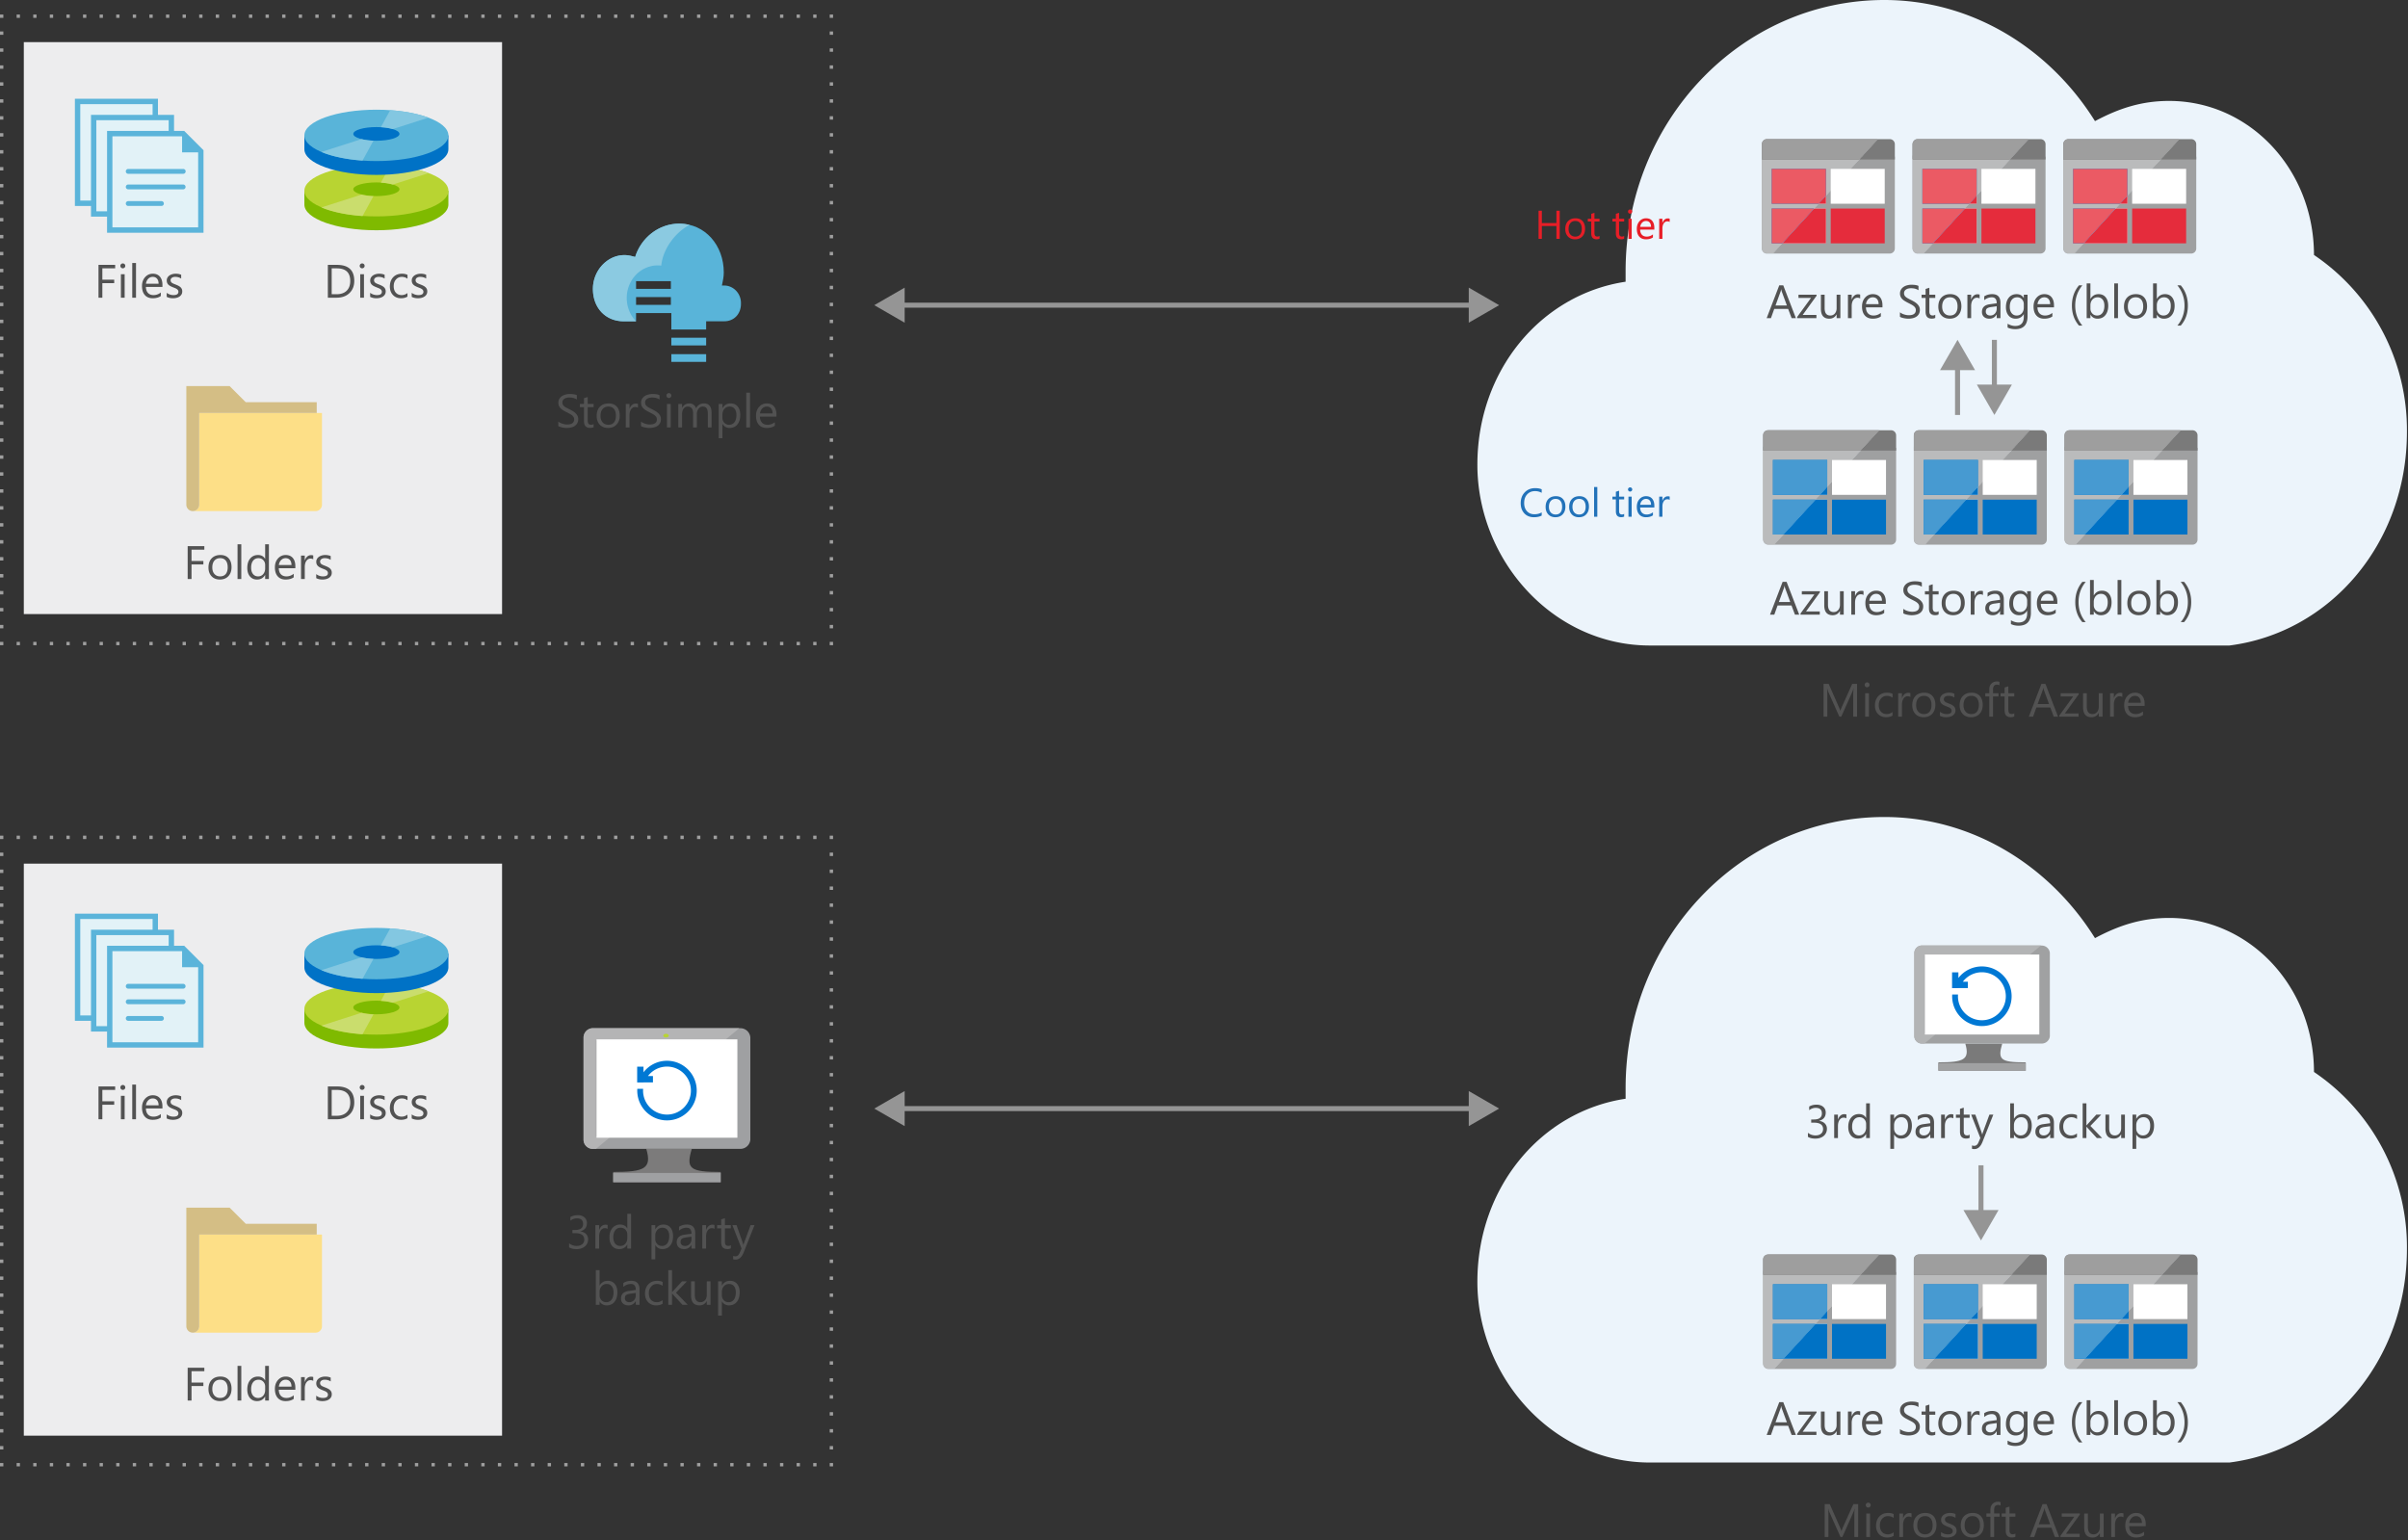 <svg class="architecture-diagram" aria-labelledby="backup-archive-on-premises" height="460" viewbox="0 0 719 460" width="719" xmlns="http://www.w3.org/2000/svg">
    <rect width="100%" height="100%" fill="#333333" stroke="none"/>
    <g fill="none" fill-rule="evenodd" stroke="none" stroke-width="1">
        <path d="M485.388 328.102v-3.146c0-44.815 34.507-80.983 77.265-80.983 26.255 0 49.384 14.546 62.886 36.168 7.126-3.8 13.878-6.028 22.13-6.028 24.13 0 43.258 20.574 43.258 45.996a63.059 63.059 0 0127.756 52.809c0 33.547-23.13 60.017-53.01 63.818H492.638c-28.88 0-51.51-25.423-51.51-53.99 0-28.174 19.003-50.843 44.258-54.643" fill="#ECF4FB"/>
        <path fill="#9F9F9F" d="M0 5.336h1v-1H0zM4.964 5.336h.991v-1h-.991v1zm4.955 0h.991v-1h-.991v1zm4.954 0h.991v-1h-.991v1zm4.955 0h.991v-1h-.991v1zm4.955 0h.991v-1h-.991v1zm4.955 0h.991v-1h-.991v1zm4.954 0h.991v-1h-.991v1zm4.955 0h.991v-1h-.991v1zm4.955 0h.991v-1h-.991v1zm4.954 0h.991v-1h-.991v1zm4.955 0h.991v-1h-.991v1zm4.955 0h.991v-1h-.991v1zm4.955 0h.991v-1h-.991v1zm4.954 0h.991v-1h-.991v1zm4.955 0h.991v-1h-.991v1zm4.955 0h.991v-1h-.991v1zm4.954 0h.991v-1h-.991v1zm4.955 0h.991v-1h-.991v1zm4.955 0h.991v-1h-.991v1zm4.955 0h.991v-1h-.991v1zm4.954 0h.991v-1h-.991v1zm4.955 0h.991v-1h-.991v1zm4.955 0h.991v-1h-.991v1zm4.955 0h.991v-1h-.991v1zm4.954 0h.991v-1h-.991v1zm4.955 0h.991v-1h-.991v1zm4.955 0h.991v-1h-.991v1zm4.954 0h.991v-1h-.991v1zm4.955 0h.991v-1h-.991v1zm4.955 0h.991v-1h-.991v1zm4.955 0h.991v-1h-.991v1zm4.954 0h.991v-1h-.991v1zm4.955 0h.991v-1h-.991v1zm4.955 0h.991v-1h-.991v1zm4.955 0h.991v-1h-.991v1zm4.954 0h.991v-1h-.991v1zm4.955 0h.991v-1h-.991v1zm4.955 0h.991v-1h-.991v1zm4.954 0h.991v-1h-.991v1zm4.955 0h.991v-1h-.991v1zm4.955 0h.991v-1h-.991v1zm4.955 0h.991v-1h-.991v1zm4.954 0h.991v-1h-.991v1zm4.955 0h.991v-1h-.991v1zm4.955 0h.991v-1h-.991v1zm4.954 0h.991v-1h-.991v1zm4.955 0h.991v-1h-.991v1zm4.955 0h.991v-1h-.991v1zm4.955 0h.991v-1h-.991v1zM247.745 5.336h1v-1h-1zM247.745 10.399h1V9.386h-1v1.013zm0 5.064h1V14.45h-1v1.013zm0 5.063h1v-1.013h-1v1.013zm0 5.064h1v-1.013h-1v1.013zm0 5.063h1V29.64h-1v1.013zm0 5.063h1v-1.013h-1v1.013zm0 5.063h1v-1.013h-1v1.013zm0 5.064h1V44.83h-1v1.013zm0 5.063h1v-1.013h-1v1.013zm0 5.064h1v-1.013h-1v1.013zm0 5.063h1V60.02h-1v1.013zm0 5.064h1v-1.013h-1v1.013zm0 5.063h1v-1.013h-1v1.013zm0 5.064h1v-1.013h-1v1.013zm0 5.062h1v-1.013h-1v1.013zm0 5.064h1v-1.013h-1v1.013zm0 5.063h1V90.4h-1v1.013zm0 5.064h1v-1.013h-1v1.013zm0 5.063h1v-1.013h-1v1.013zm0 5.064h1v-1.013h-1v1.013zm0 5.063h1v-1.013h-1v1.013zm0 5.064h1v-1.013h-1v1.013zm0 5.063h1v-1.013h-1v1.013zm0 5.062h1v-1.013h-1v1.013zm0 5.064h1v-1.013h-1v1.013zm0 5.063h1v-1.013h-1v1.013zm0 5.064h1v-1.013h-1v1.013zm0 5.063h1v-1.013h-1v1.013zm0 5.064h1v-1.013h-1v1.013zm0 5.063h1v-1.013h-1v1.013zm0 5.064h1v-1.013h-1v1.013zm0 5.063h1v-1.013h-1v1.013zm0 5.063h1v-1.013h-1v1.013zm0 5.063h1v-1.013h-1v1.013zm0 5.064h1v-1.013h-1v1.013zm0 5.063h1v-1.013h-1v1.013zM247.745 192.668h1v-1h-1zM4.964 192.668h.991v-1h-.991v1zm4.955 0h.991v-1h-.991v1zm4.954 0h.991v-1h-.991v1zm4.955 0h.991v-1h-.991v1zm4.955 0h.991v-1h-.991v1zm4.955 0h.991v-1h-.991v1zm4.954 0h.991v-1h-.991v1zm4.955 0h.991v-1h-.991v1zm4.955 0h.991v-1h-.991v1zm4.954 0h.991v-1h-.991v1zm4.955 0h.991v-1h-.991v1zm4.955 0h.991v-1h-.991v1zm4.955 0h.991v-1h-.991v1zm4.954 0h.991v-1h-.991v1zm4.955 0h.991v-1h-.991v1zm4.955 0h.991v-1h-.991v1zm4.954 0h.991v-1h-.991v1zm4.955 0h.991v-1h-.991v1zm4.955 0h.991v-1h-.991v1zm4.955 0h.991v-1h-.991v1zm4.954 0h.991v-1h-.991v1zm4.955 0h.991v-1h-.991v1zm4.955 0h.991v-1h-.991v1zm4.955 0h.991v-1h-.991v1zm4.954 0h.991v-1h-.991v1zm4.955 0h.991v-1h-.991v1zm4.955 0h.991v-1h-.991v1zm4.954 0h.991v-1h-.991v1zm4.955 0h.991v-1h-.991v1zm4.955 0h.991v-1h-.991v1zm4.955 0h.991v-1h-.991v1zm4.954 0h.991v-1h-.991v1zm4.955 0h.991v-1h-.991v1zm4.955 0h.991v-1h-.991v1zm4.955 0h.991v-1h-.991v1zm4.954 0h.991v-1h-.991v1zm4.955 0h.991v-1h-.991v1zm4.955 0h.991v-1h-.991v1zm4.954 0h.991v-1h-.991v1zm4.955 0h.991v-1h-.991v1zm4.955 0h.991v-1h-.991v1zm4.955 0h.991v-1h-.991v1zm4.954 0h.991v-1h-.991v1zm4.955 0h.991v-1h-.991v1zm4.955 0h.991v-1h-.991v1zm4.954 0h.991v-1h-.991v1zm4.955 0h.991v-1h-.991v1zm4.955 0h.991v-1h-.991v1zm4.955 0h.991v-1h-.991v1zM0 192.668h1v-1H0zM0 10.399h1V9.386H0v1.013zm0 5.064h1V14.45H0v1.013zm0 5.063h1v-1.013H0v1.013zm0 5.064h1v-1.013H0v1.013zm0 5.062h1v-1.013H0v1.013zm0 5.064h1v-1.013H0v1.013zm0 5.063h1v-1.013H0v1.013zm0 5.064h1V44.83H0v1.013zm0 5.063h1v-1.013H0v1.013zm0 5.064h1v-1.013H0v1.013zm0 5.063h1V60.02H0v1.013zm0 5.064h1v-1.013H0v1.013zm0 5.063h1v-1.013H0v1.013zm0 5.063h1V75.21H0v1.013zm0 5.063h1v-1.013H0v1.013zm0 5.064h1v-1.013H0v1.013zm0 5.063h1V90.4H0v1.013zm0 5.064h1v-1.013H0v1.013zm0 5.063h1v-1.013H0v1.013zm0 5.064h1v-1.013H0v1.013zm0 5.063h1v-1.013H0v1.013zm0 5.064h1v-1.013H0v1.013zm0 5.062h1v-1.013H0v1.013zm0 5.063h1v-1.013H0v1.013zm0 5.064h1v-1.013H0v1.013zm0 5.063h1v-1.013H0v1.013zm0 5.064h1v-1.013H0v1.013zm0 5.063h1v-1.013H0v1.013zm0 5.064h1v-1.013H0v1.013zm0 5.063h1v-1.013H0v1.013zm0 5.064h1v-1.013H0v1.013zm0 5.062h1v-1.013H0v1.013zm0 5.064h1v-1.013H0v1.013zm0 5.063h1v-1.013H0v1.013zm0 5.064h1v-1.013H0v1.013zm0 5.063h1v-1.013H0v1.013z"/>
        <path d="M554.495 214.013h-1.143v-6.576c0-.52.033-1.156.096-1.908h-.027c-.11.443-.207.759-.293.95l-3.35 7.534h-.56l-3.344-7.48c-.096-.217-.193-.553-.293-1.004h-.027c.036.392.054 1.033.054 1.922v6.562H544.5v-9.803h1.517l3.008 6.836c.233.524.383.916.45 1.176h.042c.196-.54.353-.94.47-1.203l3.07-6.81h1.437v9.804zM556.921 214.013h1.121v-7h-1.121v7zm.574-8.778a.706.706 0 01-.512-.205.69.69 0 01-.213-.519c0-.211.071-.385.213-.524a.706.706 0 01.512-.209.728.728 0 110 1.457zM565.082 213.69c-.537.325-1.175.487-1.913.487-.999 0-1.803-.325-2.416-.975-.614-.648-.92-1.492-.92-2.525 0-1.154.33-2.08.991-2.78.66-.698 1.543-1.048 2.646-1.048.615 0 1.158.113 1.626.341v1.149a2.849 2.849 0 00-1.668-.547c-.715 0-1.302.256-1.76.77-.457.511-.688 1.185-.688 2.02 0 .82.216 1.466.648 1.94.43.474 1.007.712 1.731.712.612 0 1.186-.204 1.723-.61v1.066zM570.428 208.148c-.195-.15-.479-.227-.848-.227-.478 0-.878.227-1.199.678-.32.45-.482 1.067-.482 1.846v3.567h-1.12v-7h1.12v1.442h.027c.16-.493.404-.875.732-1.15a1.663 1.663 0 011.1-.415c.292 0 .516.031.67.096v1.162zM574.47 207.792c-.722 0-1.29.244-1.71.734-.42.491-.629 1.166-.629 2.028 0 .828.211 1.482.635 1.961.424.478.992.718 1.703.718.725 0 1.281-.234 1.671-.705.39-.468.585-1.136.585-2.002 0-.875-.195-1.55-.585-2.023-.39-.475-.946-.711-1.67-.711m-.083 6.385c-1.035 0-1.86-.328-2.479-.981-.617-.654-.925-1.521-.925-2.601 0-1.176.32-2.094.963-2.756.642-.66 1.511-.99 2.605-.99 1.043 0 1.857.32 2.443.963.586.642.88 1.533.88 2.673 0 1.116-.317 2.01-.948 2.684-.63.672-1.478 1.008-2.539 1.008M579.24 213.759v-1.203c.61.45 1.283.678 2.017.678.984 0 1.476-.33 1.476-.985a.842.842 0 00-.126-.474 1.248 1.248 0 00-.342-.346 2.47 2.47 0 00-.505-.27c-.195-.08-.403-.164-.626-.25a8.136 8.136 0 01-.817-.373 2.466 2.466 0 01-.588-.423 1.572 1.572 0 01-.355-.538 1.886 1.886 0 01-.12-.703c0-.328.075-.62.225-.871a2.02 2.02 0 01.602-.637c.25-.17.537-.298.858-.386.322-.086.654-.13.995-.13.606 0 1.149.104 1.627.315v1.135c-.515-.338-1.107-.506-1.777-.506-.21 0-.4.024-.568.072a1.349 1.349 0 00-.434.202.906.906 0 00-.28.31.822.822 0 00-.1.4.96.96 0 00.1.458c.065.123.163.232.29.328.128.095.283.183.465.259.182.079.39.163.623.254.309.118.588.24.834.366.246.125.455.267.629.423.172.159.306.338.399.543.093.206.14.45.14.733 0 .346-.077.646-.23.902a1.959 1.959 0 01-.61.635c-.256.17-.55.295-.883.377a4.348 4.348 0 01-1.045.123c-.721 0-1.345-.14-1.873-.418M588.612 207.792c-.72 0-1.29.244-1.71.734-.418.491-.628 1.166-.628 2.028 0 .828.213 1.482.637 1.961.424.478.99.718 1.7.718.726 0 1.283-.234 1.673-.705.39-.468.584-1.136.584-2.002 0-.875-.194-1.55-.584-2.023-.39-.475-.947-.711-1.672-.711m-.082 6.385c-1.034 0-1.86-.328-2.478-.981-.618-.654-.926-1.521-.926-2.601 0-1.176.322-2.094.965-2.756.642-.66 1.509-.99 2.603-.99 1.044 0 1.859.32 2.444.963.585.642.878 1.533.878 2.673 0 1.116-.314 2.01-.946 2.684-.632.672-1.478 1.008-2.54 1.008M597.014 204.634a1.499 1.499 0 00-.746-.186c-.783 0-1.176.495-1.176 1.485v1.08h1.641v.957h-1.64v6.043h-1.114v-6.043h-1.197v-.957h1.197v-1.135c0-.734.211-1.314.635-1.74.423-.426.953-.64 1.586-.64.341 0 .613.042.814.124v1.012zM601.436 213.944c-.264.145-.612.22-1.045.22-1.226 0-1.84-.685-1.84-2.052v-4.143h-1.203v-.957h1.203v-1.709l1.121-.363v2.072h1.764v.957h-1.764v3.944c0 .47.08.804.241 1.006.159.2.423.3.793.3.282 0 .525-.078.73-.232v.957zM611.82 210.232l-1.538-4.177a3.98 3.98 0 01-.15-.656h-.028a3.676 3.676 0 01-.156.656l-1.525 4.177h3.398zm2.687 3.78h-1.272l-1.04-2.748h-4.155l-.977 2.748h-1.28l3.76-9.802h1.19l3.774 9.802zM620.68 207.333l-4.143 5.723h4.102v.957h-5.75v-.35l4.143-5.693h-3.752v-.957h5.4zM627.79 214.013h-1.121v-1.107h-.027c-.465.847-1.186 1.27-2.161 1.27-1.668 0-2.502-.993-2.502-2.98v-4.183h1.114v4.006c0 1.476.565 2.215 1.695 2.215.547 0 .998-.201 1.35-.606.353-.402.53-.931.53-1.582v-4.033h1.122v7zM633.702 208.148c-.195-.15-.48-.227-.848-.227-.478 0-.878.227-1.2.678-.32.45-.481 1.067-.481 1.846v3.567h-1.121v-7h1.12v1.442h.028c.16-.493.404-.875.732-1.15a1.663 1.663 0 011.1-.415c.292 0 .516.031.67.096v1.162zM639.211 209.843c-.004-.648-.16-1.15-.468-1.512-.307-.36-.735-.54-1.282-.54-.528 0-.977.19-1.346.568-.369.379-.597.873-.683 1.484h3.78zm1.148.949h-4.94c.017.78.227 1.38.628 1.805.4.424.952.637 1.654.637.788 0 1.513-.26 2.174-.78v1.053c-.615.445-1.43.67-2.44.67-.99 0-1.767-.318-2.33-.953-.567-.637-.849-1.531-.849-2.684 0-1.09.31-1.976.926-2.662.617-.687 1.384-1.03 2.3-1.03.917 0 1.625.296 2.125.89.502.59.752 1.414.752 2.466v.588zM166.708 127.233v-1.355c.155.138.341.26.557.37.216.11.444.201.684.277a5.6 5.6 0 00.721.174c.242.041.465.061.67.061.706 0 1.234-.13 1.582-.392.349-.262.523-.64.523-1.131 0-.265-.058-.494-.174-.691a1.948 1.948 0 00-.482-.537 4.766 4.766 0 00-.728-.465c-.28-.147-.582-.303-.906-.468-.342-.172-.66-.348-.957-.526a4.136 4.136 0 01-.772-.588 2.437 2.437 0 01-.516-.728 2.25 2.25 0 01-.188-.953c0-.447.098-.836.294-1.166.195-.33.453-.603.772-.817a3.517 3.517 0 011.09-.478 4.987 4.987 0 011.248-.157c.966 0 1.67.115 2.112.347v1.292c-.578-.4-1.322-.6-2.228-.6-.251 0-.502.026-.752.078a2.149 2.149 0 00-.67.257 1.478 1.478 0 00-.479.457 1.214 1.214 0 00-.184.683c0 .251.047.467.14.65.093.183.231.349.414.5.182.15.404.296.666.436.262.142.564.296.906.465.351.174.683.357.998.547.314.191.59.403.827.636.237.233.425.49.564.772.139.282.208.607.208.971 0 .484-.094.892-.283 1.227a2.328 2.328 0 01-.766.817c-.321.21-.691.362-1.111.455a6.043 6.043 0 01-1.326.14c-.155 0-.346-.013-.574-.038a8.095 8.095 0 01-.697-.108 5.86 5.86 0 01-.674-.178 2.078 2.078 0 01-.509-.236M177.249 127.56c-.264.147-.613.22-1.046.22-1.226 0-1.839-.684-1.839-2.051v-4.143h-1.203v-.957h1.203v-1.71l1.121-.361v2.07h1.764v.958h-1.764v3.945c0 .469.08.804.24 1.005.159.2.423.3.793.3.282 0 .526-.077.731-.232v.957zM181.644 121.408c-.72 0-1.29.245-1.709.734-.418.491-.629 1.166-.629 2.028 0 .83.212 1.483.636 1.962.424.478.992.717 1.702.717.725 0 1.282-.234 1.671-.704.39-.469.585-1.136.585-2.003 0-.875-.195-1.549-.585-2.023-.388-.474-.946-.71-1.67-.71m-.083 6.384c-1.035 0-1.86-.327-2.478-.98-.618-.655-.925-1.522-.925-2.602 0-1.176.32-2.094.964-2.755.642-.66 1.51-.99 2.603-.99 1.043 0 1.858.32 2.445.963.585.642.877 1.533.877 2.672 0 1.117-.315 2.011-.946 2.684-.632.672-1.477 1.008-2.54 1.008M190.49 121.764c-.196-.15-.479-.226-.848-.226-.478 0-.878.226-1.199.677-.322.45-.482 1.067-.482 1.846v3.568h-1.12v-7h1.12v1.443h.027c.16-.493.403-.876.731-1.152a1.669 1.669 0 011.101-.414c.292 0 .515.032.67.096v1.162zM191.4 127.233v-1.355c.154.138.34.26.556.37.216.11.444.201.684.277a5.6 5.6 0 00.721.174c.242.041.465.061.67.061.706 0 1.234-.13 1.582-.392.35-.262.523-.64.523-1.131 0-.265-.058-.494-.174-.691a1.948 1.948 0 00-.482-.537 4.766 4.766 0 00-.728-.465c-.28-.147-.582-.303-.906-.468-.342-.172-.66-.348-.957-.526a4.136 4.136 0 01-.772-.588 2.437 2.437 0 01-.516-.728 2.25 2.25 0 01-.188-.953c0-.447.098-.836.294-1.166.195-.33.453-.603.772-.817a3.517 3.517 0 011.09-.478 4.987 4.987 0 011.248-.157c.966 0 1.67.115 2.112.347v1.292c-.578-.4-1.322-.6-2.228-.6-.25 0-.502.026-.752.078a2.149 2.149 0 00-.67.257 1.478 1.478 0 00-.479.457 1.214 1.214 0 00-.184.683c0 .251.047.467.14.65.093.183.231.349.414.5.182.15.404.296.666.436.262.142.564.296.906.465.351.174.683.357.998.547.314.191.59.403.827.636.237.233.425.49.564.772.14.282.208.607.208.971 0 .484-.094.892-.283 1.227a2.328 2.328 0 01-.766.817c-.32.21-.69.362-1.11.455a6.043 6.043 0 01-1.327.14c-.155 0-.346-.013-.574-.038a8.095 8.095 0 01-.697-.108 5.86 5.86 0 01-.674-.178 2.078 2.078 0 01-.509-.236M199.145 127.629h1.121v-7h-1.121v7zm.574-8.777a.713.713 0 01-.725-.725c0-.21.071-.384.212-.523a.703.703 0 01.513-.208.724.724 0 01.738.731c0 .2-.072.371-.215.513a.72.72 0 01-.523.212zM212.475 127.629h-1.121v-4.02c0-.774-.12-1.334-.36-1.681-.238-.347-.641-.52-1.206-.52-.478 0-.885.219-1.22.657-.335.437-.502.961-.502 1.572v3.992h-1.121v-4.156c0-1.376-.531-2.065-1.593-2.065-.492 0-.898.206-1.217.619-.32.413-.478.949-.478 1.61v3.992h-1.121v-7h1.12v1.107h.028c.497-.847 1.22-1.271 2.174-1.271a2.027 2.027 0 011.982 1.449c.52-.966 1.295-1.449 2.324-1.449 1.54 0 2.31.95 2.31 2.851v4.313zM215.715 123.794v.978c0 .579.188 1.07.564 1.472.376.404.853.606 1.432.606.679 0 1.21-.26 1.596-.78.386-.519.578-1.242.578-2.167 0-.779-.18-1.389-.54-1.832-.36-.442-.848-.663-1.463-.663-.652 0-1.176.227-1.572.68-.397.454-.595 1.022-.595 1.706m.027 2.823h-.027v4.232h-1.121v-10.22h1.12v1.23h.028c.552-.929 1.358-1.394 2.42-1.394.903 0 1.607.313 2.113.939.505.627.758 1.467.758 2.52 0 1.171-.284 2.109-.854 2.812-.57.705-1.35 1.057-2.338 1.057-.907 0-1.606-.392-2.1-1.176M222.824 127.629h1.121v-10.363h-1.121zM230.692 123.459c-.004-.647-.16-1.15-.468-1.511-.308-.36-.735-.54-1.282-.54-.529 0-.978.19-1.347.568-.369.378-.597.873-.683 1.483h3.78zm1.148.95h-4.942c.018.779.228 1.381.63 1.805.4.424.952.636 1.653.636.79 0 1.513-.26 2.174-.78v1.053c-.615.446-1.429.67-2.44.67-.989 0-1.766-.318-2.33-.953-.566-.637-.849-1.53-.849-2.684 0-1.089.31-1.976.926-2.662.618-.686 1.384-1.029 2.301-1.029.916 0 1.624.296 2.125.889.502.592.752 1.415.752 2.467v.588z" fill="#525252"/>
        <path d="M485.388 84.128v-3.145C485.388 36.168 519.895 0 562.653 0c26.255 0 49.384 14.545 62.886 36.168 7.126-3.8 13.878-6.028 22.13-6.028 24.13 0 43.258 20.573 43.258 45.996a63.058 63.058 0 0127.756 52.808c0 33.547-23.13 60.017-53.01 63.818H492.638c-28.88 0-51.51-25.422-51.51-53.989 0-28.174 19.003-50.844 44.258-54.644" fill="#ECF4FB"/>
        <path fill="#9F9F9F" d="M0 250.549h1v-1H0zM4.964 250.549h.991v-1h-.991v1zm4.955 0h.991v-1h-.991v1zm4.954 0h.991v-1h-.991v1zm4.955 0h.991v-1h-.991v1zm4.955 0h.991v-1h-.991v1zm4.955 0h.991v-1h-.991v1zm4.954 0h.991v-1h-.991v1zm4.955 0h.991v-1h-.991v1zm4.955 0h.991v-1h-.991v1zm4.954 0h.991v-1h-.991v1zm4.955 0h.991v-1h-.991v1zm4.955 0h.991v-1h-.991v1zm4.955 0h.991v-1h-.991v1zm4.954 0h.991v-1h-.991v1zm4.955 0h.991v-1h-.991v1zm4.955 0h.991v-1h-.991v1zm4.954 0h.991v-1h-.991v1zm4.955 0h.991v-1h-.991v1zm4.955 0h.991v-1h-.991v1zm4.955 0h.991v-1h-.991v1zm4.954 0h.991v-1h-.991v1zm4.955 0h.991v-1h-.991v1zm4.955 0h.991v-1h-.991v1zm4.955 0h.991v-1h-.991v1zm4.954 0h.991v-1h-.991v1zm4.955 0h.991v-1h-.991v1zm4.955 0h.991v-1h-.991v1zm4.954 0h.991v-1h-.991v1zm4.955 0h.991v-1h-.991v1zm4.955 0h.991v-1h-.991v1zm4.955 0h.991v-1h-.991v1zm4.954 0h.991v-1h-.991v1zm4.955 0h.991v-1h-.991v1zm4.955 0h.991v-1h-.991v1zm4.955 0h.991v-1h-.991v1zm4.954 0h.991v-1h-.991v1zm4.955 0h.991v-1h-.991v1zm4.955 0h.991v-1h-.991v1zm4.954 0h.991v-1h-.991v1zm4.955 0h.991v-1h-.991v1zm4.955 0h.991v-1h-.991v1zm4.955 0h.991v-1h-.991v1zm4.954 0h.991v-1h-.991v1zm4.955 0h.991v-1h-.991v1zm4.955 0h.991v-1h-.991v1zm4.954 0h.991v-1h-.991v1zm4.955 0h.991v-1h-.991v1zm4.955 0h.991v-1h-.991v1zm4.955 0h.991v-1h-.991v1zM247.745 250.549h1v-1h-1zM247.745 255.612h1v-1.013h-1v1.013zm0 5.064h1v-1.013h-1v1.013zm0 5.063h1v-1.013h-1v1.013zm0 5.064h1v-1.013h-1v1.013zm0 5.063h1v-1.013h-1v1.013zm0 5.063h1v-1.013h-1v1.013zm0 5.063h1v-1.013h-1v1.013zm0 5.064h1v-1.013h-1v1.013zm0 5.063h1v-1.013h-1v1.013zm0 5.064h1v-1.013h-1v1.013zm0 5.063h1v-1.013h-1v1.013zm0 5.064h1v-1.013h-1v1.013zm0 5.063h1v-1.013h-1v1.013zm0 5.064h1v-1.013h-1v1.013zm0 5.062h1v-1.013h-1v1.013zm0 5.064h1v-1.013h-1v1.013zm0 5.063h1v-1.013h-1v1.013zm0 5.063h1v-1.013h-1v1.013zm0 5.064h1v-1.013h-1v1.013zm0 5.063h1v-1.013h-1v1.013zm0 5.064h1v-1.013h-1v1.013zm0 5.063h1v-1.013h-1v1.013zm0 5.064h1v-1.013h-1v1.013zm0 5.062h1v-1.013h-1v1.013zm0 5.064h1v-1.013h-1v1.013zm0 5.063h1v-1.013h-1v1.013zm0 5.064h1v-1.013h-1v1.013zm0 5.063h1v-1.013h-1v1.013zm0 5.064h1v-1.013h-1v1.013zm0 5.063h1v-1.013h-1v1.013zm0 5.064h1v-1.013h-1v1.013zm0 5.063h1v-1.013h-1v1.013zm0 5.063h1v-1.013h-1v1.013zm0 5.063h1v-1.013h-1v1.013zm0 5.064h1v-1.013h-1v1.013zm0 5.063h1v-1.013h-1v1.013zM247.745 437.881h1v-1h-1zM4.964 437.881h.991v-1h-.991v1zm4.955 0h.991v-1h-.991v1zm4.954 0h.991v-1h-.991v1zm4.955 0h.991v-1h-.991v1zm4.955 0h.991v-1h-.991v1zm4.955 0h.991v-1h-.991v1zm4.954 0h.991v-1h-.991v1zm4.955 0h.991v-1h-.991v1zm4.955 0h.991v-1h-.991v1zm4.954 0h.991v-1h-.991v1zm4.955 0h.991v-1h-.991v1zm4.955 0h.991v-1h-.991v1zm4.955 0h.991v-1h-.991v1zm4.954 0h.991v-1h-.991v1zm4.955 0h.991v-1h-.991v1zm4.955 0h.991v-1h-.991v1zm4.954 0h.991v-1h-.991v1zm4.955 0h.991v-1h-.991v1zm4.955 0h.991v-1h-.991v1zm4.955 0h.991v-1h-.991v1zm4.954 0h.991v-1h-.991v1zm4.955 0h.991v-1h-.991v1zm4.955 0h.991v-1h-.991v1zm4.955 0h.991v-1h-.991v1zm4.954 0h.991v-1h-.991v1zm4.955 0h.991v-1h-.991v1zm4.955 0h.991v-1h-.991v1zm4.954 0h.991v-1h-.991v1zm4.955 0h.991v-1h-.991v1zm4.955 0h.991v-1h-.991v1zm4.955 0h.991v-1h-.991v1zm4.954 0h.991v-1h-.991v1zm4.955 0h.991v-1h-.991v1zm4.955 0h.991v-1h-.991v1zm4.955 0h.991v-1h-.991v1zm4.954 0h.991v-1h-.991v1zm4.955 0h.991v-1h-.991v1zm4.955 0h.991v-1h-.991v1zm4.954 0h.991v-1h-.991v1zm4.955 0h.991v-1h-.991v1zm4.955 0h.991v-1h-.991v1zm4.955 0h.991v-1h-.991v1zm4.954 0h.991v-1h-.991v1zm4.955 0h.991v-1h-.991v1zm4.955 0h.991v-1h-.991v1zm4.954 0h.991v-1h-.991v1zm4.955 0h.991v-1h-.991v1zm4.955 0h.991v-1h-.991v1zm4.955 0h.991v-1h-.991v1zM0 437.881h1v-1H0zM0 255.612h1v-1.013H0v1.013zm0 5.064h1v-1.013H0v1.013zm0 5.063h1v-1.013H0v1.013zm0 5.064h1v-1.013H0v1.013zm0 5.062h1v-1.013H0v1.013zm0 5.064h1v-1.013H0v1.013zm0 5.063h1v-1.013H0v1.013zm0 5.064h1v-1.013H0v1.013zm0 5.063h1v-1.013H0v1.013zm0 5.064h1v-1.013H0v1.013zm0 5.063h1v-1.013H0v1.013zm0 5.064h1v-1.013H0v1.013zm0 5.063h1v-1.013H0v1.013zm0 5.063h1v-1.013H0v1.013zm0 5.063h1v-1.013H0v1.013zm0 5.064h1v-1.013H0v1.013zm0 5.063h1v-1.013H0v1.013zm0 5.063h1v-1.013H0v1.013zm0 5.064h1v-1.013H0v1.013zm0 5.063h1v-1.013H0v1.013zm0 5.064h1v-1.013H0v1.013zm0 5.063h1v-1.013H0v1.013zm0 5.063h1v-1.013H0v1.013zm0 5.063h1v-1.013H0v1.013zm0 5.064h1v-1.013H0v1.013zm0 5.063h1v-1.013H0v1.013zm0 5.064h1v-1.013H0v1.013zm0 5.063h1v-1.013H0v1.013zm0 5.064h1v-1.013H0v1.013zm0 5.063h1v-1.013H0v1.013zm0 5.064h1v-1.013H0v1.013zm0 5.062h1v-1.013H0v1.013zm0 5.064h1v-1.013H0v1.013zm0 5.063h1v-1.013H0v1.013zm0 5.064h1v-1.013H0v1.013zm0 5.063h1v-1.013H0v1.013z"/>
        <path d="M175.605 370.067c0 .442-.083.844-.25 1.207-.166.36-.4.671-.704.93a3.248 3.248 0 01-1.09.596 4.39 4.39 0 01-1.401.212c-.934 0-1.678-.176-2.229-.533v-1.202a3.576 3.576 0 002.27.779c.341 0 .65-.043.926-.13a2.08 2.08 0 00.711-.376c.198-.165.351-.363.458-.595a1.86 1.86 0 00.161-.785c0-1.281-.912-1.922-2.735-1.922h-.813v-.95h.772c1.613 0 2.42-.601 2.42-1.805 0-1.113-.615-1.668-1.846-1.668-.692 0-1.342.233-1.948.697v-1.087c.625-.373 1.367-.56 2.229-.56.41 0 .781.057 1.114.17.332.115.618.274.854.48.237.204.421.45.551.738.13.287.195.603.195.95 0 1.29-.652 2.12-1.956 2.488v.027c.333.036.641.118.923.243.283.125.527.288.732.49a2.18 2.18 0 01.656 1.606M181.422 366.977c-.196-.15-.479-.226-.848-.226-.478 0-.878.226-1.199.677-.322.45-.482 1.067-.482 1.846v3.568h-1.12v-7h1.12v1.443h.027c.16-.493.403-.876.731-1.152a1.669 1.669 0 011.101-.414c.292 0 .515.032.67.096v1.162zM187.308 369.677v-1.032c0-.566-.187-1.044-.56-1.436-.374-.391-.848-.588-1.422-.588-.684 0-1.222.25-1.614.752-.392.5-.588 1.195-.588 2.078 0 .807.188 1.444.564 1.91.376.468.881.702 1.515.702.624 0 1.131-.226 1.521-.677.39-.451.584-1.021.584-1.71zm1.121 3.165h-1.12v-1.19h-.028c-.52.903-1.322 1.354-2.407 1.354-.879 0-1.582-.313-2.108-.94-.527-.626-.79-1.48-.79-2.56 0-1.157.291-2.085.875-2.782.583-.697 1.36-1.046 2.331-1.046.961 0 1.661.378 2.1 1.135h.026v-4.334h1.121v10.363zM195.655 369.007v.978c0 .579.188 1.07.564 1.472.376.404.853.606 1.432.606.679 0 1.21-.26 1.596-.78.386-.52.578-1.242.578-2.167 0-.78-.18-1.39-.54-1.832-.36-.442-.848-.663-1.463-.663-.652 0-1.176.227-1.572.68-.397.454-.595 1.022-.595 1.706m.027 2.823h-.027v4.232h-1.121v-10.22h1.12v1.23h.028c.552-.93 1.358-1.394 2.42-1.394.903 0 1.607.313 2.113.939.505.627.758 1.467.758 2.52 0 1.17-.284 2.109-.854 2.812-.57.705-1.35 1.057-2.338 1.057-.907 0-1.606-.392-2.1-1.176M206.47 369.3l-1.689.233c-.52.074-.912.202-1.176.387-.264.184-.397.51-.397.98 0 .342.122.622.366.839.244.215.568.324.974.324.556 0 1.015-.196 1.378-.584.362-.391.543-.884.543-1.481v-.697zm1.12 3.542h-1.12v-1.094h-.028c-.488.839-1.206 1.258-2.154 1.258-.697 0-1.243-.184-1.637-.554-.394-.37-.59-.86-.59-1.47 0-1.307.77-2.07 2.31-2.283l2.098-.294c0-1.19-.48-1.784-1.442-1.784-.844 0-1.604.287-2.284.862v-1.15c.688-.436 1.481-.655 2.38-.655 1.644 0 2.467.87 2.467 2.61v4.554zM213.353 366.977c-.196-.15-.479-.226-.848-.226-.478 0-.878.226-1.199.677-.322.45-.482 1.067-.482 1.846v3.568h-1.121v-7h1.121v1.443h.027c.16-.493.403-.876.731-1.152a1.669 1.669 0 011.101-.414c.292 0 .515.032.67.096v1.162zM218.22 372.774c-.264.146-.613.219-1.046.219-1.226 0-1.839-.685-1.839-2.051v-4.144h-1.203v-.957h1.203v-1.709l1.121-.361v2.07h1.764v.957h-1.764v3.945c0 .47.08.805.24 1.005.16.2.423.3.793.3.282 0 .526-.077.731-.231v.957zM225.289 365.842l-3.22 8.12c-.574 1.45-1.381 2.175-2.42 2.175-.291 0-.535-.03-.731-.09v-1.004c.242.082.462.123.663.123.565 0 .989-.337 1.27-1.011l.562-1.327-2.734-6.986h1.244l1.893 5.387c.023.068.07.246.144.533h.04c.024-.11.069-.282.138-.52l1.989-5.4h1.162zM179.023 385.807v.978c0 .579.188 1.07.564 1.472.376.404.853.606 1.432.606.679 0 1.21-.26 1.596-.78.386-.52.578-1.242.578-2.167 0-.78-.18-1.39-.54-1.832-.36-.442-.848-.663-1.463-.663-.652 0-1.176.227-1.572.68-.397.454-.595 1.022-.595 1.706m.027 2.823h-.027v1.012h-1.121v-10.363h1.12v4.593h.028c.552-.93 1.358-1.394 2.42-1.394.898 0 1.6.313 2.109.939.508.627.762 1.467.762 2.52 0 1.17-.284 2.109-.854 2.812-.57.705-1.35 1.057-2.338 1.057-.925 0-1.625-.392-2.1-1.176M189.837 386.1l-1.688.233c-.52.074-.912.202-1.176.387-.264.184-.397.51-.397.98 0 .342.122.622.366.839.244.215.568.324.974.324.556 0 1.015-.196 1.378-.584.362-.391.543-.884.543-1.481v-.697zm1.121 3.542h-1.12v-1.094h-.028c-.488.839-1.206 1.258-2.154 1.258-.697 0-1.243-.184-1.637-.554-.394-.37-.59-.86-.59-1.47 0-1.307.77-2.07 2.31-2.283l2.098-.294c0-1.19-.48-1.784-1.442-1.784-.844 0-1.604.287-2.284.862v-1.15c.688-.436 1.481-.655 2.38-.655 1.644 0 2.467.87 2.467 2.61v4.554zM197.842 389.32c-.538.323-1.176.485-1.914.485-.998 0-1.804-.324-2.417-.974-.612-.649-.919-1.49-.919-2.526 0-1.153.331-2.079.991-2.779.661-.699 1.543-1.049 2.646-1.049.615 0 1.157.114 1.627.342v1.148c-.52-.364-1.076-.546-1.668-.546-.716 0-1.303.255-1.76.77-.459.511-.688 1.185-.688 2.02 0 .82.216 1.466.646 1.94.431.474 1.01.711 1.733.711.611 0 1.185-.203 1.723-.608v1.066zM205.348 389.642h-1.572l-3.09-3.363h-.027v3.363h-1.122v-10.363h1.122v6.569h.027l2.94-3.206h1.47l-3.248 3.377zM212.157 389.642h-1.121v-1.107h-.027c-.465.847-1.185 1.27-2.161 1.27-1.668 0-2.502-.992-2.502-2.98v-4.183h1.115v4.006c0 1.476.565 2.215 1.695 2.215a1.71 1.71 0 001.35-.606c.353-.402.53-.93.53-1.582v-4.033h1.12v7zM215.54 385.807v.978c0 .579.189 1.07.565 1.472.376.404.853.606 1.431.606.68 0 1.212-.26 1.596-.78.386-.52.578-1.242.578-2.167 0-.78-.18-1.39-.54-1.832-.36-.442-.847-.663-1.462-.663-.653 0-1.177.227-1.572.68-.398.454-.595 1.022-.595 1.706m.026 2.823h-.026v4.232h-1.121v-10.22h1.12v1.23h.028c.551-.93 1.357-1.394 2.42-1.394.903 0 1.607.313 2.113.939.505.627.757 1.467.757 2.52 0 1.17-.284 2.109-.853 2.812-.57.705-1.35 1.057-2.338 1.057-.907 0-1.607-.392-2.1-1.176" fill="#525252"/>
        <path d="M206.553 343.07h-13.582c1.728 5.882-.494 6.905-9.876 6.905v3.07h32.1v-3.069c-9.382 0-10.369-1.023-8.64-6.906" fill="#7C7B7B"/>
        <path d="M221.053 307.045H176.98a2.752 2.752 0 00-2.739 2.714v30.6a2.752 2.752 0 002.74 2.714h44.072a2.979 2.979 0 002.988-2.714v-30.6a2.979 2.979 0 00-2.988-2.714" fill="#9FA0A2"/>
        <path d="M175.532 307.6a2.906 2.906 0 00-1.29 2.217v30.544-30.544c.062-.9.54-1.72 1.29-2.218" fill="#FFF"/>
        <path d="M220.725 307.045h-43.764a2.662 2.662 0 00-1.484.493 2.944 2.944 0 00-1.236 2.221v30.6a2.74 2.74 0 002.72 2.714h.99l4.45-3.7h-4.448v-28.627h38.324l4.451-3.7" fill="#B4B4B5"/>
        <path fill="#FFF" d="M178.114 339.743h42.057V310.37h-42.057z"/>
        <path fill="#5BB4DA" d="M178.114 339.743V310.37h38.183-38.183z"/>
        <path fill="#9FA0A2" d="M183.095 353.044h32.095v-2.771h-32.095z"/>
        <path d="M198.036 309.262c0-.306.372-.554.83-.554.458 0 .83.248.83.554 0 .307-.372.555-.83.555-.458 0-.83-.248-.83-.555" fill="#B8D433"/>
        <path d="M545.498 337.067c0 .442-.083.844-.25 1.207a2.69 2.69 0 01-.703.93 3.262 3.262 0 01-1.091.596 4.39 4.39 0 01-1.401.212c-.934 0-1.677-.176-2.23-.533v-1.202a3.576 3.576 0 002.27.779c.342 0 .65-.043.927-.13a2.08 2.08 0 00.71-.376c.2-.165.352-.363.459-.595a1.86 1.86 0 00.16-.785c0-1.281-.911-1.922-2.734-1.922h-.813v-.95h.772c1.613 0 2.42-.601 2.42-1.805 0-1.113-.615-1.668-1.846-1.668-.692 0-1.341.233-1.948.697v-1.087c.625-.373 1.367-.56 2.229-.56.41 0 .782.057 1.114.17.333.115.618.274.854.48.238.204.42.45.55.738.13.287.196.603.196.95 0 1.29-.652 2.12-1.956 2.488v.027c.333.036.64.118.923.243.284.125.527.288.732.49.205.2.366.435.482.707.116.27.174.57.174.899M551.315 333.977c-.195-.15-.48-.226-.848-.226-.478 0-.878.226-1.2.677-.32.45-.481 1.067-.481 1.846v3.568h-1.121v-7h1.12v1.443h.028c.16-.493.403-.876.73-1.152a1.67 1.67 0 011.102-.414c.292 0 .516.032.67.096v1.162zM557.2 336.677v-1.032c0-.566-.186-1.044-.56-1.436-.373-.391-.847-.588-1.421-.588-.684 0-1.221.25-1.614.752-.391.5-.588 1.195-.588 2.078 0 .807.189 1.444.565 1.91.376.468.88.702 1.514.702.625 0 1.13-.226 1.52-.677.39-.451.585-1.021.585-1.71zm1.122 3.165H557.2v-1.19h-.027c-.52.903-1.322 1.354-2.407 1.354-.88 0-1.582-.313-2.108-.94-.526-.626-.79-1.48-.79-2.56 0-1.157.292-2.085.875-2.782.584-.697 1.36-1.046 2.33-1.046.963 0 1.662.378 2.1 1.135h.027v-4.334h1.12v10.363zM565.547 336.007v.978c0 .579.188 1.07.564 1.472.376.404.854.606 1.432.606.68 0 1.211-.26 1.597-.78.385-.52.577-1.242.577-2.167 0-.78-.18-1.39-.54-1.832-.359-.442-.848-.663-1.463-.663-.65 0-1.176.227-1.572.68-.397.454-.595 1.022-.595 1.706m.027 2.823h-.027v4.232h-1.12v-10.22h1.12v1.23h.027c.552-.93 1.36-1.394 2.42-1.394.903 0 1.607.313 2.113.939.505.627.758 1.467.758 2.52 0 1.17-.284 2.109-.854 2.812-.569.705-1.349 1.057-2.338 1.057-.906 0-1.606-.392-2.099-1.176M576.362 336.3l-1.688.233c-.52.074-.912.202-1.176.387-.264.184-.397.51-.397.98 0 .342.122.622.366.839.244.215.569.324.974.324.557 0 1.016-.196 1.378-.584.362-.391.543-.884.543-1.481v-.697zm1.12 3.542h-1.12v-1.094h-.027c-.488.839-1.205 1.258-2.154 1.258-.697 0-1.243-.184-1.636-.554-.395-.37-.592-.86-.592-1.47 0-1.307.77-2.07 2.31-2.283l2.099-.294c0-1.19-.48-1.784-1.442-1.784-.843 0-1.604.287-2.284.862v-1.15c.689-.436 1.482-.655 2.379-.655 1.646 0 2.468.87 2.468 2.61v4.554zM583.246 333.977c-.195-.15-.48-.226-.848-.226-.478 0-.878.226-1.2.677-.32.45-.481 1.067-.481 1.846v3.568h-1.121v-7h1.12v1.443h.028c.16-.493.403-.876.73-1.152a1.67 1.67 0 011.102-.414c.292 0 .516.032.67.096v1.162zM588.113 339.774c-.264.146-.612.219-1.046.219-1.225 0-1.84-.685-1.84-2.051v-4.144h-1.202v-.957h1.203v-1.709l1.12-.361v2.07h1.765v.957h-1.764v3.945c0 .47.08.805.24 1.005.16.2.423.3.793.3.283 0 .526-.077.73-.231v.957zM595.181 332.842l-3.22 8.12c-.574 1.45-1.38 2.175-2.42 2.175-.29 0-.535-.03-.73-.09v-1.004c.241.082.462.123.662.123.565 0 .99-.337 1.271-1.011l.561-1.327-2.734-6.986h1.244l1.893 5.387c.024.068.072.246.144.533h.041c.023-.11.068-.282.137-.52l1.99-5.4h1.161zM601.34 336.007v.978c0 .579.188 1.07.564 1.472.376.404.854.606 1.432.606.68 0 1.211-.26 1.597-.78.385-.52.577-1.242.577-2.167 0-.78-.18-1.39-.54-1.832-.359-.442-.848-.663-1.463-.663-.65 0-1.176.227-1.572.68-.397.454-.595 1.022-.595 1.706m.027 2.823h-.027v1.012h-1.12v-10.363h1.12v4.593h.027c.552-.93 1.36-1.394 2.42-1.394.9 0 1.601.313 2.11.939.507.627.761 1.467.761 2.52 0 1.17-.284 2.109-.854 2.812-.569.705-1.349 1.057-2.338 1.057-.925 0-1.624-.392-2.099-1.176M612.155 336.3l-1.688.233c-.52.074-.912.202-1.176.387-.264.184-.397.51-.397.98 0 .342.122.622.366.839.244.215.569.324.974.324.557 0 1.016-.196 1.378-.584.362-.391.543-.884.543-1.481v-.697zm1.12 3.542h-1.12v-1.094h-.027c-.488.839-1.205 1.258-2.154 1.258-.697 0-1.243-.184-1.636-.554-.395-.37-.592-.86-.592-1.47 0-1.307.77-2.07 2.31-2.283l2.099-.294c0-1.19-.48-1.784-1.442-1.784-.843 0-1.604.287-2.284.862v-1.15c.689-.436 1.482-.655 2.379-.655 1.646 0 2.468.87 2.468 2.61v4.554zM620.16 339.52c-.537.324-1.176.486-1.914.486-.998 0-1.804-.324-2.416-.974-.613-.65-.92-1.491-.92-2.526 0-1.153.33-2.08.99-2.78.662-.698 1.544-1.048 2.647-1.048.615 0 1.158.114 1.627.342v1.148c-.52-.364-1.076-.546-1.668-.546-.715 0-1.302.255-1.76.769-.458.512-.688 1.186-.688 2.02 0 .82.216 1.467.647 1.94.43.475 1.008.712 1.732.712.612 0 1.186-.203 1.723-.608v1.066zM627.665 339.842h-1.572l-3.09-3.363h-.027v3.363h-1.121v-10.363h1.121v6.569h.028l2.938-3.206h1.47l-3.247 3.377zM634.474 339.842h-1.12v-1.107h-.028c-.465.847-1.185 1.27-2.16 1.27-1.669 0-2.503-.992-2.503-2.98v-4.183h1.115v4.006c0 1.476.565 2.215 1.695 2.215.547 0 .997-.201 1.351-.606.352-.402.53-.93.53-1.582v-4.033h1.12v7zM637.858 336.007v.978c0 .579.188 1.07.564 1.472.376.404.854.606 1.432.606.68 0 1.21-.26 1.597-.78.385-.52.577-1.242.577-2.167 0-.78-.18-1.39-.54-1.832-.36-.442-.848-.663-1.463-.663-.651 0-1.176.227-1.572.68-.397.454-.595 1.022-.595 1.706m.027 2.823h-.027v4.232h-1.121v-10.22h1.12v1.23h.028c.552-.93 1.359-1.394 2.42-1.394.903 0 1.607.313 2.113.939.505.627.758 1.467.758 2.52 0 1.17-.284 2.109-.854 2.812-.57.705-1.35 1.057-2.338 1.057-.906 0-1.606-.392-2.1-1.176" fill="#525252"/>
        <path d="M555.85 285.559a2.903 2.903 0 00-1.29 2.217v30.544-30.543c.062-.9.54-1.72 1.29-2.217" fill="#FFF"/>
        <path d="M534.543 179.77l-1.538-4.176a3.98 3.98 0 01-.15-.656h-.029a3.633 3.633 0 01-.156.656l-1.524 4.177h3.398zm2.687 3.78h-1.273l-1.038-2.747h-4.156l-.978 2.748h-1.279l3.76-9.802h1.19l3.774 9.802zM543.403 176.872l-4.143 5.722h4.102v.957h-5.75v-.349l4.143-5.694h-3.752v-.957h5.4zM550.512 183.55h-1.12v-1.106h-.028c-.465.847-1.186 1.27-2.16 1.27-1.669 0-2.503-.992-2.503-2.98v-4.183h1.114v4.006c0 1.476.565 2.215 1.695 2.215.547 0 .998-.201 1.351-.606.352-.402.53-.93.53-1.582v-4.033h1.121v7zM556.424 177.686c-.195-.15-.479-.226-.848-.226-.478 0-.878.226-1.199.677-.32.45-.482 1.067-.482 1.846v3.568h-1.12v-7h1.12v1.443h.027c.16-.493.404-.876.732-1.152a1.668 1.668 0 011.1-.414c.292 0 .516.032.67.096v1.162zM561.934 179.38c-.004-.646-.16-1.15-.468-1.51-.307-.36-.735-.54-1.282-.54-.528 0-.977.19-1.346.568-.369.378-.597.873-.683 1.483h3.78zm1.148.95h-4.94c.017.78.227 1.382.628 1.806.4.424.952.636 1.654.636.788 0 1.513-.26 2.174-.78v1.053c-.615.446-1.43.67-2.44.67-.99 0-1.767-.318-2.33-.953-.567-.637-.849-1.53-.849-2.684 0-1.09.31-1.976.926-2.662.617-.686 1.384-1.03 2.3-1.03.917 0 1.625.297 2.125.89.502.592.752 1.415.752 2.467v.588zM568.305 183.154V181.8c.155.137.342.26.558.37.215.11.444.201.683.277.24.074.48.133.722.174.241.041.465.061.67.061.706 0 1.233-.13 1.582-.393.348-.262.523-.639.523-1.13 0-.266-.058-.495-.175-.692a1.944 1.944 0 00-.48-.536 4.766 4.766 0 00-.729-.465 63.078 63.078 0 00-.907-.468c-.342-.173-.66-.349-.957-.527a4.095 4.095 0 01-.77-.588 2.458 2.458 0 01-.518-.727 2.25 2.25 0 01-.188-.954c0-.446.098-.835.295-1.165.195-.33.453-.604.771-.818a3.523 3.523 0 011.091-.478 4.973 4.973 0 011.247-.157c.967 0 1.671.116 2.113.348v1.292c-.579-.4-1.322-.6-2.228-.6-.25 0-.502.025-.752.077a2.14 2.14 0 00-.67.257 1.478 1.478 0 00-.479.458 1.214 1.214 0 00-.185.683c0 .251.047.467.14.65.094.182.232.348.414.5.182.15.405.295.667.436.261.142.564.296.906.465.35.173.683.356.998.547.314.191.59.403.826.636.237.232.426.49.564.772.14.282.21.607.21.971 0 .483-.096.892-.285 1.226a2.317 2.317 0 01-.765.818c-.322.21-.692.361-1.11.454a6.05 6.05 0 01-1.327.141c-.155 0-.347-.013-.574-.038a8.035 8.035 0 01-.697-.109 5.807 5.807 0 01-.674-.178 2.105 2.105 0 01-.51-.236M578.846 183.482c-.264.147-.612.22-1.045.22-1.226 0-1.84-.684-1.84-2.052v-4.143h-1.203v-.957h1.203v-1.709l1.121-.362v2.071h1.764v.957h-1.764v3.945c0 .47.08.804.241 1.006.16.2.423.3.793.3.282 0 .525-.078.73-.233v.957zM583.243 177.33c-.721 0-1.29.245-1.71.734-.42.491-.628 1.166-.628 2.028 0 .83.21 1.483.635 1.962.424.478.992.717 1.703.717.725 0 1.28-.234 1.67-.704.39-.469.586-1.136.586-2.003 0-.875-.195-1.549-.585-2.023-.39-.474-.946-.71-1.671-.71m-.082 6.384c-1.035 0-1.861-.327-2.48-.98-.616-.655-.924-1.522-.924-2.602 0-1.176.32-2.094.963-2.755.642-.66 1.51-.99 2.605-.99 1.043 0 1.857.32 2.443.963.586.642.879 1.533.879 2.672 0 1.117-.316 2.011-.947 2.684-.631.672-1.478 1.008-2.54 1.008M592.088 177.686c-.196-.15-.479-.226-.848-.226-.478 0-.879.226-1.2.677-.32.45-.48 1.067-.48 1.846v3.568h-1.122v-7h1.121v1.443h.027c.16-.493.402-.876.731-1.152a1.667 1.667 0 011.101-.414c.291 0 .515.032.67.096v1.162zM597.194 180.01l-1.687.232c-.52.074-.913.202-1.176.387-.265.184-.397.51-.397.98 0 .342.12.622.365.839.245.215.569.324.975.324.556 0 1.015-.196 1.377-.584.362-.391.543-.884.543-1.481v-.697zm1.12 3.54h-1.12v-1.093h-.027c-.488.839-1.205 1.258-2.153 1.258-.697 0-1.244-.184-1.637-.554-.394-.37-.591-.86-.591-1.47 0-1.307.769-2.07 2.31-2.283l2.098-.294c0-1.19-.48-1.784-1.441-1.784-.844 0-1.605.287-2.284.862v-1.15c.688-.436 1.48-.655 2.379-.655 1.645 0 2.467.87 2.467 2.61v4.554zM605.282 180.386v-1.032c0-.556-.188-1.032-.564-1.43a1.858 1.858 0 00-1.405-.594c-.693 0-1.235.252-1.627.756-.392.503-.588 1.208-.588 2.115 0 .78.188 1.403.564 1.87.376.467.874.7 1.493.7.629 0 1.14-.223 1.535-.67.395-.445.592-1.018.592-1.715zm1.12 2.604c0 2.57-1.23 3.856-3.69 3.856-.867 0-1.623-.164-2.27-.492v-1.121c.788.437 1.54.656 2.256.656 1.723 0 2.584-.916 2.584-2.748v-.766h-.027c-.534.894-1.336 1.34-2.407 1.34-.871 0-1.572-.31-2.102-.933-.53-.622-.796-1.458-.796-2.505 0-1.19.285-2.135.857-2.837.573-.702 1.355-1.053 2.348-1.053.943 0 1.644.378 2.1 1.135h.027v-.971h1.12v6.439zM613.149 179.38c-.004-.646-.16-1.15-.468-1.51-.307-.36-.735-.54-1.282-.54-.528 0-.977.19-1.346.568-.37.378-.597.873-.683 1.483h3.779zm1.148.95h-4.941c.018.78.228 1.382.629 1.806.4.424.952.636 1.654.636.788 0 1.513-.26 2.174-.78v1.053c-.615.446-1.43.67-2.441.67-.99 0-1.766-.318-2.33-.953-.566-.637-.848-1.53-.848-2.684 0-1.09.309-1.976.926-2.662.617-.686 1.384-1.03 2.3-1.03.917 0 1.625.297 2.125.89.502.592.752 1.415.752 2.467v.588zM622.768 185.78h-.998c-1.413-1.614-2.119-3.604-2.119-5.969 0-2.374.706-4.395 2.12-6.063h1.011c-1.432 1.731-2.147 3.748-2.147 6.05 0 2.283.711 4.277 2.133 5.981M625.174 179.716v.978c0 .579.187 1.07.563 1.472.376.404.854.606 1.433.606.68 0 1.211-.26 1.596-.78s.578-1.242.578-2.167c0-.78-.18-1.39-.54-1.832-.36-.442-.849-.663-1.464-.663-.65 0-1.176.227-1.572.68-.397.454-.594 1.022-.594 1.706m.027 2.823h-.027v1.012h-1.12v-10.363h1.12v4.593h.027c.551-.93 1.358-1.394 2.42-1.394.898 0 1.6.313 2.11.939.507.627.761 1.467.761 2.52 0 1.17-.285 2.109-.855 2.812-.569.705-1.349 1.057-2.338 1.057-.925 0-1.624-.392-2.098-1.176M632.284 183.551h1.121v-10.363h-1.121zM638.682 177.33c-.72 0-1.29.245-1.709.734-.42.491-.629 1.166-.629 2.028 0 .83.211 1.483.635 1.962.424.478.992.717 1.703.717.725 0 1.281-.234 1.671-.704.39-.469.585-1.136.585-2.003 0-.875-.195-1.549-.585-2.023-.39-.474-.946-.71-1.67-.71m-.083 6.384c-1.035 0-1.86-.327-2.479-.98-.617-.655-.925-1.522-.925-2.602 0-1.176.32-2.094.963-2.755.642-.66 1.511-.99 2.605-.99 1.043 0 1.857.32 2.443.963.586.642.88 1.533.88 2.672 0 1.117-.317 2.011-.948 2.684-.63.672-1.478 1.008-2.539 1.008M644.999 179.716v.978c0 .579.187 1.07.563 1.472.375.404.853.606 1.433.606.678 0 1.21-.26 1.596-.78.385-.52.577-1.242.577-2.167 0-.78-.18-1.39-.54-1.832-.36-.442-.849-.663-1.464-.663-.65 0-1.175.227-1.572.68-.396.454-.593 1.022-.593 1.706m.026 2.823H645v1.012h-1.121v-10.363h1.12v4.593h.027c.552-.93 1.359-1.394 2.42-1.394.898 0 1.6.313 2.11.939.508.627.762 1.467.762 2.52 0 1.17-.285 2.109-.856 2.812-.568.705-1.349 1.057-2.337 1.057-.926 0-1.625-.392-2.099-1.176M652.135 185.78h-.998c1.422-1.705 2.133-3.699 2.133-5.982 0-2.302-.716-4.319-2.147-6.05h1.012c1.422 1.668 2.133 3.69 2.133 6.063 0 2.365-.71 4.355-2.133 5.968M533.543 91.22l-1.538-4.177a3.98 3.98 0 01-.15-.656h-.029a3.633 3.633 0 01-.156.656l-1.524 4.177h3.398zM536.23 95h-1.273l-1.038-2.748h-4.156L528.785 95h-1.279l3.76-9.802h1.19L536.23 95zM542.403 88.321l-4.143 5.722h4.102V95h-5.75v-.349l4.143-5.694h-3.752V88h5.4zM549.512 95h-1.12v-1.107h-.028c-.465.847-1.186 1.271-2.16 1.271-1.669 0-2.503-.993-2.503-2.98V88h1.114v4.006c0 1.476.565 2.215 1.695 2.215.547 0 .998-.201 1.351-.606.352-.402.53-.93.53-1.582V88h1.121v7zM555.424 89.135c-.195-.15-.479-.226-.848-.226-.478 0-.878.226-1.199.677-.32.45-.482 1.067-.482 1.846V95h-1.12v-7h1.12v1.443h.027c.16-.493.404-.876.732-1.152a1.668 1.668 0 011.1-.414c.292 0 .516.032.67.096v1.162zM560.934 90.83c-.004-.647-.16-1.15-.468-1.51-.307-.36-.735-.54-1.282-.54-.528 0-.977.19-1.346.567-.369.378-.597.873-.683 1.483h3.78zm1.148.95h-4.94c.017.78.227 1.381.628 1.805.4.424.952.636 1.654.636.788 0 1.513-.26 2.174-.78v1.053c-.615.446-1.43.67-2.44.67-.99 0-1.767-.318-2.33-.953-.567-.637-.849-1.53-.849-2.684 0-1.089.31-1.976.926-2.662.617-.686 1.384-1.029 2.3-1.029.917 0 1.625.296 2.125.89.502.591.752 1.414.752 2.466v.588zM567.305 94.604V93.25c.155.137.342.26.558.37.215.109.444.2.683.277.24.074.48.133.722.174.241.04.465.06.67.06.706 0 1.233-.13 1.582-.392.348-.262.523-.64.523-1.131 0-.265-.058-.494-.175-.691a1.944 1.944 0 00-.48-.536 4.766 4.766 0 00-.729-.465 63.078 63.078 0 00-.907-.468c-.342-.173-.66-.35-.957-.527a4.095 4.095 0 01-.77-.588 2.458 2.458 0 01-.518-.727 2.25 2.25 0 01-.188-.954c0-.446.098-.835.295-1.165.195-.331.453-.604.771-.818a3.523 3.523 0 011.091-.478 4.973 4.973 0 011.247-.157c.967 0 1.671.116 2.113.348v1.292c-.579-.401-1.322-.601-2.228-.601-.25 0-.502.026-.752.078a2.14 2.14 0 00-.67.257 1.478 1.478 0 00-.479.458 1.214 1.214 0 00-.185.683c0 .25.047.467.14.65.094.182.232.348.414.499.182.15.405.296.667.437.261.142.564.296.906.465.35.173.683.356.998.547.314.19.59.403.826.636.237.232.426.49.564.772.14.282.21.607.21.97 0 .484-.096.893-.285 1.227a2.317 2.317 0 01-.765.818c-.322.21-.692.36-1.11.454a6.05 6.05 0 01-1.327.14c-.155 0-.347-.012-.574-.037a8.035 8.035 0 01-.697-.11 5.807 5.807 0 01-.674-.177 2.105 2.105 0 01-.51-.236M577.846 94.932c-.264.146-.612.219-1.045.219-1.226 0-1.84-.684-1.84-2.051v-4.143h-1.203V88h1.203v-1.71l1.121-.361v2.07h1.764v.958h-1.764v3.945c0 .469.08.804.241 1.005.16.2.423.3.793.3.282 0 .525-.077.73-.232v.957zM582.243 88.78c-.721 0-1.29.244-1.71.733-.42.491-.628 1.166-.628 2.028 0 .83.21 1.483.635 1.962.424.478.992.717 1.703.717.725 0 1.28-.234 1.67-.704.39-.469.586-1.136.586-2.003 0-.875-.195-1.549-.585-2.023-.39-.474-.946-.71-1.671-.71m-.082 6.384c-1.035 0-1.861-.327-2.48-.98-.616-.655-.924-1.522-.924-2.602 0-1.176.32-2.094.963-2.755.642-.66 1.51-.99 2.605-.99 1.043 0 1.857.32 2.443.963.586.642.879 1.533.879 2.672 0 1.117-.316 2.011-.947 2.684-.631.672-1.478 1.008-2.54 1.008M591.088 89.135c-.196-.15-.479-.226-.848-.226-.478 0-.879.226-1.2.677-.32.45-.48 1.067-.48 1.846V95h-1.122v-7h1.121v1.443h.027c.16-.493.402-.876.731-1.152a1.667 1.667 0 011.101-.414c.291 0 .515.032.67.096v1.162zM596.194 91.459l-1.687.232c-.52.074-.913.202-1.176.387-.265.184-.397.511-.397.981 0 .341.12.621.365.838.245.215.569.324.975.324.556 0 1.015-.196 1.377-.584.362-.391.543-.884.543-1.481v-.697zm1.12 3.541h-1.12v-1.094h-.027c-.488.839-1.205 1.258-2.153 1.258-.697 0-1.244-.184-1.637-.554-.394-.369-.591-.859-.591-1.469 0-1.308.769-2.07 2.31-2.284l2.098-.294c0-1.189-.48-1.784-1.441-1.784-.844 0-1.605.287-2.284.862v-1.149c.688-.437 1.48-.656 2.379-.656 1.645 0 2.467.87 2.467 2.611V95zM604.282 91.835v-1.032c0-.556-.188-1.032-.564-1.429a1.858 1.858 0 00-1.405-.595c-.693 0-1.235.252-1.627.756-.392.503-.588 1.208-.588 2.115 0 .78.188 1.403.564 1.87.376.467.874.701 1.493.701.629 0 1.14-.224 1.535-.67.395-.446.592-1.019.592-1.716zm1.12 2.604c0 2.571-1.23 3.856-3.69 3.856-.867 0-1.623-.164-2.27-.492v-1.121c.788.437 1.54.656 2.256.656 1.723 0 2.584-.916 2.584-2.748v-.766h-.027c-.534.894-1.336 1.34-2.407 1.34-.871 0-1.572-.31-2.102-.933-.53-.622-.796-1.458-.796-2.505 0-1.19.285-2.135.857-2.837.573-.702 1.355-1.053 2.348-1.053.943 0 1.644.378 2.1 1.135h.027V88h1.12v6.439zM612.149 90.83c-.004-.647-.16-1.15-.468-1.51-.307-.36-.735-.54-1.282-.54-.528 0-.977.19-1.346.567-.37.378-.597.873-.683 1.483h3.779zm1.148.95h-4.941c.018.78.228 1.381.629 1.805.4.424.952.636 1.654.636.788 0 1.513-.26 2.174-.78v1.053c-.615.446-1.43.67-2.441.67-.99 0-1.766-.318-2.33-.953-.566-.637-.848-1.53-.848-2.684 0-1.089.309-1.976.926-2.662.617-.686 1.384-1.029 2.3-1.029.917 0 1.625.296 2.125.89.502.591.752 1.414.752 2.466v.588zM621.768 97.229h-.998c-1.413-1.613-2.119-3.603-2.119-5.968 0-2.374.706-4.395 2.12-6.063h1.011c-1.432 1.73-2.147 3.748-2.147 6.05 0 2.283.711 4.277 2.133 5.98M624.174 91.165v.978c0 .58.187 1.07.563 1.472.376.404.854.606 1.433.606.68 0 1.211-.26 1.596-.78.385-.519.578-1.242.578-2.167 0-.779-.18-1.389-.54-1.832-.36-.442-.849-.663-1.464-.663-.65 0-1.176.227-1.572.68-.397.454-.594 1.022-.594 1.706m.027 2.823h-.027V95h-1.12V84.637h1.12v4.593h.027c.551-.929 1.358-1.394 2.42-1.394.898 0 1.6.313 2.11.94.507.626.761 1.466.761 2.52 0 1.17-.285 2.108-.855 2.811-.569.705-1.349 1.057-2.338 1.057-.925 0-1.624-.392-2.098-1.176M631.284 95h1.121V84.637h-1.121zM637.682 88.78c-.72 0-1.29.244-1.709.733-.42.491-.629 1.166-.629 2.028 0 .83.211 1.483.635 1.962.424.478.992.717 1.703.717.725 0 1.281-.234 1.671-.704.39-.469.585-1.136.585-2.003 0-.875-.195-1.549-.585-2.023-.39-.474-.946-.71-1.67-.71m-.083 6.384c-1.035 0-1.86-.327-2.479-.98-.617-.655-.925-1.522-.925-2.602 0-1.176.32-2.094.963-2.755.642-.66 1.511-.99 2.605-.99 1.043 0 1.857.32 2.443.963.586.642.88 1.533.88 2.672 0 1.117-.317 2.011-.948 2.684-.63.672-1.478 1.008-2.539 1.008M643.999 91.165v.978c0 .58.187 1.07.563 1.472.375.404.853.606 1.433.606.678 0 1.21-.26 1.596-.78.385-.519.577-1.242.577-2.167 0-.779-.18-1.389-.54-1.832-.36-.442-.849-.663-1.464-.663-.65 0-1.175.227-1.572.68-.396.454-.593 1.022-.593 1.706m.026 2.823H644V95h-1.121V84.637h1.12v4.593h.027c.552-.929 1.359-1.394 2.42-1.394.898 0 1.6.313 2.11.94.508.626.762 1.466.762 2.52 0 1.17-.285 2.108-.856 2.811-.568.705-1.349 1.057-2.337 1.057-.926 0-1.625-.392-2.099-1.176M651.135 97.229h-.998c1.422-1.704 2.133-3.698 2.133-5.981 0-2.302-.716-4.32-2.147-6.05h1.012c1.422 1.668 2.133 3.689 2.133 6.063 0 2.365-.71 4.355-2.133 5.968" fill="#525252"/>
        <path d="M460.334 153.96c-.622.328-1.396.492-2.32.492-1.197 0-2.154-.385-2.872-1.154-.719-.77-1.079-1.779-1.079-3.029 0-1.344.406-2.43 1.214-3.258.809-.828 1.834-1.242 3.077-1.242.796 0 1.457.115 1.98.345v1.049a4.018 4.018 0 00-1.993-.504c-.964 0-1.747.322-2.346.967-.6.645-.9 1.506-.9 2.584 0 1.023.28 1.839.841 2.446.56.608 1.296.911 2.207.911.843 0 1.574-.187 2.19-.562v.955zM464.494 148.98c-.617 0-1.105.21-1.465.63-.36.42-.54.998-.54 1.736 0 .712.183 1.273.546 1.683.363.41.85.614 1.459.614.62 0 1.099-.2 1.433-.602.334-.404.5-.976.5-1.718 0-.75-.166-1.328-.5-1.734-.334-.406-.812-.61-1.433-.61m-.07 5.473c-.887 0-1.595-.28-2.124-.84-.53-.561-.794-1.304-.794-2.23 0-1.007.275-1.796.826-2.362.55-.566 1.295-.85 2.232-.85.895 0 1.593.276 2.095.828.502.55.753 1.314.753 2.29 0 .957-.271 1.724-.812 2.3-.541.577-1.266.864-2.176.864M471.525 148.98c-.617 0-1.105.21-1.465.63-.36.42-.54.998-.54 1.736 0 .712.183 1.273.546 1.683.363.41.85.614 1.459.614.62 0 1.099-.2 1.433-.602.334-.404.5-.976.5-1.718 0-.75-.166-1.328-.5-1.734-.334-.406-.812-.61-1.433-.61m-.07 5.473c-.887 0-1.595-.28-2.124-.84-.53-.561-.794-1.304-.794-2.23 0-1.007.275-1.796.826-2.362.55-.566 1.295-.85 2.232-.85.895 0 1.593.276 2.095.828.502.55.753 1.314.753 2.29 0 .957-.271 1.724-.812 2.3-.541.577-1.266.864-2.176.864M475.978 154.312h.961v-8.883h-.961zM484.955 154.253c-.227.125-.525.187-.896.187-1.051 0-1.577-.585-1.577-1.757v-3.551h-1.031v-.82h1.03v-1.465l.962-.311v1.776h1.512v.82h-1.512v3.381c0 .402.069.689.205.861.137.172.364.258.68.258.242 0 .45-.066.627-.199v.82zM486.238 154.312h.961v-6h-.961v6zm.492-7.524a.604.604 0 01-.439-.176.589.589 0 01-.182-.445c0-.18.06-.329.182-.448a.603.603 0 01.439-.179.62.62 0 01.633.627.593.593 0 01-.185.439.611.611 0 01-.448.182zM492.982 150.737c-.004-.555-.138-.986-.401-1.295-.264-.309-.63-.463-1.1-.463-.452 0-.837.162-1.153.487-.317.324-.512.748-.586 1.271h3.24zm.984.814h-4.236c.016.668.195 1.184.539 1.547.344.364.817.545 1.418.545.676 0 1.297-.222 1.863-.668v.903c-.527.382-1.224.574-2.091.574-.848 0-1.514-.273-1.998-.818-.485-.544-.727-1.31-.727-2.299 0-.934.265-1.695.794-2.283a2.547 2.547 0 011.972-.88c.785 0 1.392.252 1.822.76.43.508.644 1.213.644 2.116v.503zM498.548 149.284c-.168-.129-.41-.193-.727-.193-.41 0-.752.193-1.028.58-.275.386-.413.914-.413 1.582v3.058h-.96v-6h.96v1.237h.023c.137-.422.346-.75.627-.988.282-.236.596-.354.944-.354.25 0 .441.027.574.082v.996z" fill="#2272B9"/>
        <path fill="#E71E27" d="M465.711 71.324h-.984v-3.832h-4.348v3.832h-.984v-8.402h.984v3.685h4.348v-3.685h.984zM470.364 65.992c-.617 0-1.105.21-1.465.63-.36.42-.54 1-.54 1.737 0 .711.183 1.272.546 1.682.363.41.85.615 1.459.615.62 0 1.099-.2 1.433-.603.334-.403.5-.975.5-1.717 0-.75-.166-1.328-.5-1.735-.334-.406-.812-.609-1.433-.609m-.07 5.473c-.887 0-1.595-.28-2.124-.84-.53-.562-.794-1.305-.794-2.23 0-1.008.275-1.796.826-2.362.55-.566 1.295-.85 2.232-.85.895 0 1.593.276 2.095.827.502.55.753 1.314.753 2.291 0 .957-.271 1.723-.812 2.3-.541.576-1.266.864-2.176.864M477.6 71.266c-.227.125-.525.187-.896.187-1.05 0-1.577-.585-1.577-1.757v-3.551h-1.03v-.82h1.03V63.86l.961-.311v1.776h1.512v.82h-1.512v3.38c0 .403.07.69.205.862.137.172.364.258.68.258.242 0 .451-.066.627-.2v.82zM484.954 71.266c-.227.125-.525.187-.896.187-1.051 0-1.577-.585-1.577-1.757v-3.551h-1.031v-.82h1.03V63.86l.962-.311v1.776h1.512v.82h-1.512v3.38c0 .403.069.69.205.862.137.172.364.258.68.258.242 0 .45-.066.627-.2v.82zM486.237 71.324h.961v-6h-.961v6zm.492-7.523a.608.608 0 01-.439-.176.59.59 0 01-.182-.445c0-.18.06-.329.182-.449a.602.602 0 01.439-.178.62.62 0 01.633.627.593.593 0 01-.185.439.615.615 0 01-.448.182zM492.981 67.75c-.004-.555-.138-.986-.401-1.295-.264-.309-.63-.463-1.099-.463-.453 0-.838.162-1.154.487-.317.324-.512.748-.586 1.271h3.24zm.984.814h-4.236c.016.668.195 1.184.539 1.547.344.364.817.545 1.418.545.676 0 1.297-.222 1.863-.668v.903c-.527.382-1.224.574-2.091.574-.848 0-1.514-.273-1.998-.818-.485-.544-.727-1.311-.727-2.299 0-.934.265-1.695.794-2.283a2.547 2.547 0 011.972-.881c.785 0 1.392.253 1.822.761.43.508.644 1.213.644 2.116v.503zM498.547 66.297c-.168-.13-.41-.193-.727-.193-.41 0-.752.193-1.028.58-.275.386-.413.914-.413 1.582v3.058h-.96v-6h.96v1.237h.023c.137-.422.346-.751.627-.988.282-.236.596-.354.944-.354.25 0 .441.027.574.082v.996z"/>
        <path d="M554.828 458.963h-1.142v-6.576c0-.52.032-1.155.096-1.907h-.027c-.11.442-.208.758-.294.95l-3.35 7.533h-.56l-3.343-7.48c-.096-.217-.194-.552-.294-1.003h-.027c.036.39.054 1.032.054 1.92v6.563h-1.107v-9.803h1.517l3.008 6.836c.233.525.383.916.45 1.176h.042c.196-.538.353-.938.472-1.203l3.069-6.81h1.436v9.804zM557.254 458.963h1.121v-7h-1.121v7zm.575-8.777a.711.711 0 01-.725-.725.7.7 0 01.212-.523.702.702 0 01.513-.208.72.72 0 01.522.208.696.696 0 01.216.523c0 .2-.072.371-.216.513a.716.716 0 01-.522.212zM565.417 458.642c-.538.323-1.177.485-1.914.485-.999 0-1.805-.324-2.418-.974-.612-.65-.918-1.491-.918-2.526 0-1.153.33-2.08.99-2.78.66-.698 1.542-1.048 2.646-1.048.615 0 1.158.114 1.628.342v1.148c-.52-.364-1.077-.546-1.668-.546-.716 0-1.303.255-1.762.769-.457.512-.687 1.186-.687 2.02 0 .82.216 1.467.647 1.94.43.475 1.009.712 1.732.712.611 0 1.186-.203 1.724-.608v1.066zM570.762 453.098c-.196-.15-.479-.226-.848-.226-.478 0-.879.226-1.2.677-.32.45-.48 1.067-.48 1.846v3.568h-1.122v-7h1.121v1.443h.027c.16-.493.403-.876.731-1.152a1.669 1.669 0 011.101-.414c.291 0 .515.032.67.096v1.162zM574.802 452.742c-.72 0-1.29.245-1.709.734-.42.491-.629 1.166-.629 2.028 0 .83.212 1.483.636 1.962.424.478.991.717 1.702.717.725 0 1.281-.234 1.671-.704.39-.469.585-1.136.585-2.003 0-.875-.195-1.549-.585-2.023-.39-.474-.946-.71-1.67-.71m-.083 6.384c-1.035 0-1.86-.327-2.479-.98-.617-.655-.925-1.522-.925-2.602 0-1.176.321-2.094.964-2.755.642-.66 1.51-.99 2.604-.99 1.043 0 1.858.32 2.443.963.586.642.88 1.533.88 2.672 0 1.117-.316 2.011-.948 2.684-.63.672-1.478 1.008-2.539 1.008M579.574 458.71v-1.203c.61.451 1.282.677 2.017.677.984 0 1.476-.328 1.476-.985a.845.845 0 00-.127-.474 1.248 1.248 0 00-.342-.346 2.57 2.57 0 00-.505-.27c-.194-.08-.403-.163-.625-.25a7.942 7.942 0 01-.818-.373 2.466 2.466 0 01-.588-.423 1.577 1.577 0 01-.355-.537 1.911 1.911 0 01-.12-.704c0-.328.076-.619.226-.871.15-.254.35-.465.602-.637a2.85 2.85 0 01.857-.385 3.8 3.8 0 01.995-.13c.606 0 1.149.104 1.627.314v1.135c-.515-.337-1.107-.506-1.777-.506-.21 0-.4.024-.567.072a1.365 1.365 0 00-.435.202.947.947 0 00-.28.31.825.825 0 00-.1.401.96.96 0 00.1.458c.066.123.163.232.29.328.128.095.283.182.466.259.18.078.389.163.622.253.309.119.588.241.834.366.246.126.455.267.629.423.172.159.306.339.399.544.094.206.14.45.14.732 0 .347-.076.647-.23.902a1.962 1.962 0 01-.61.636c-.256.169-.55.294-.882.376a4.362 4.362 0 01-1.046.123c-.721 0-1.345-.139-1.873-.417M588.946 452.742c-.721 0-1.29.245-1.71.734-.42.491-.628 1.166-.628 2.028 0 .83.212 1.483.636 1.962.424.478.99.717 1.702.717.725 0 1.28-.234 1.67-.704.39-.469.586-1.136.586-2.003 0-.875-.195-1.549-.585-2.023-.39-.474-.946-.71-1.671-.71m-.082 6.384c-1.035 0-1.86-.327-2.48-.98-.616-.655-.924-1.522-.924-2.602 0-1.176.32-2.094.964-2.755.642-.66 1.51-.99 2.604-.99 1.043 0 1.858.32 2.443.963.586.642.879 1.533.879 2.672 0 1.117-.315 2.011-.947 2.684-.631.672-1.478 1.008-2.54 1.008M597.347 449.584a1.497 1.497 0 00-.745-.185c-.784 0-1.176.495-1.176 1.484v1.08h1.641v.957h-1.64v6.043h-1.115v-6.043h-1.196v-.957h1.196v-1.135c0-.733.212-1.313.636-1.74.423-.426.952-.639 1.586-.639.341 0 .612.041.813.123v1.012zM601.77 458.895c-.265.146-.613.219-1.046.219-1.226 0-1.839-.684-1.839-2.051v-4.143h-1.203v-.957h1.203v-1.71l1.121-.361v2.07h1.764v.958h-1.764v3.945c0 .469.079.804.24 1.005.159.2.423.3.793.3.282 0 .526-.077.731-.232v.957zM612.154 455.183l-1.538-4.177a3.78 3.78 0 01-.15-.656h-.028a3.708 3.708 0 01-.157.656l-1.524 4.177h3.397zm2.687 3.78h-1.272l-1.04-2.748h-4.155l-.978 2.748h-1.278l3.76-9.802h1.189l3.774 9.802zM621.013 452.284l-4.143 5.722h4.102v.957h-5.749v-.349l4.143-5.694h-3.753v-.957h5.4zM628.123 458.963h-1.121v-1.107h-.027c-.465.847-1.186 1.27-2.161 1.27-1.668 0-2.502-.992-2.502-2.98v-4.183h1.115v4.006c0 1.476.564 2.215 1.695 2.215a1.71 1.71 0 001.35-.606c.353-.402.53-.93.53-1.582v-4.033h1.12v7zM634.036 453.098c-.196-.15-.48-.226-.848-.226-.478 0-.88.226-1.2.677-.321.45-.481 1.067-.481 1.846v3.568h-1.121v-7h1.12v1.443h.028c.159-.493.403-.876.73-1.152a1.669 1.669 0 011.102-.414c.29 0 .515.032.67.096v1.162zM639.545 454.793c-.005-.647-.16-1.15-.469-1.511-.307-.36-.734-.54-1.28-.54-.53 0-.979.19-1.348.568-.369.378-.597.873-.683 1.483h3.78zm1.148.95h-4.942c.018.779.228 1.381.63 1.805.4.424.951.636 1.653.636.788 0 1.513-.26 2.174-.78v1.053c-.615.446-1.429.67-2.44.67-.99 0-1.767-.318-2.33-.953-.567-.637-.849-1.53-.849-2.684 0-1.089.31-1.976.926-2.662.618-.686 1.384-1.029 2.301-1.029.916 0 1.624.296 2.125.889.501.592.752 1.415.752 2.467v.588zM533.543 424.722l-1.538-4.177a3.98 3.98 0 01-.15-.656h-.029a3.633 3.633 0 01-.156.656l-1.524 4.177h3.398zm2.687 3.78h-1.273l-1.038-2.748h-4.156l-.978 2.748h-1.279l3.76-9.802h1.19l3.774 9.802zM542.403 421.823l-4.143 5.722h4.102v.957h-5.75v-.349l4.143-5.694h-3.752v-.957h5.4zM549.512 428.502h-1.12v-1.107h-.028c-.465.847-1.186 1.271-2.16 1.271-1.669 0-2.503-.993-2.503-2.98v-4.184h1.114v4.006c0 1.476.565 2.215 1.695 2.215.547 0 .998-.201 1.351-.606.352-.402.53-.93.53-1.582v-4.033h1.121v7zM555.424 422.637c-.195-.15-.479-.226-.848-.226-.478 0-.878.226-1.199.677-.32.45-.482 1.067-.482 1.846v3.568h-1.12v-7h1.12v1.443h.027c.16-.493.404-.876.732-1.152a1.668 1.668 0 011.1-.414c.292 0 .516.032.67.096v1.162zM560.934 424.332c-.004-.647-.16-1.15-.468-1.51-.307-.36-.735-.54-1.282-.54-.528 0-.977.19-1.346.567-.369.378-.597.873-.683 1.483h3.78zm1.148.95h-4.94c.017.78.227 1.381.628 1.805.4.424.952.636 1.654.636.788 0 1.513-.26 2.174-.78v1.053c-.615.446-1.43.67-2.44.67-.99 0-1.767-.318-2.33-.953-.567-.637-.849-1.53-.849-2.684 0-1.089.31-1.976.926-2.662.617-.686 1.384-1.029 2.3-1.029.917 0 1.625.296 2.125.89.502.591.752 1.414.752 2.466v.588zM567.305 428.106v-1.354c.155.137.342.26.558.37.215.108.444.2.683.276.24.075.48.133.722.174.241.041.465.062.67.062.706 0 1.233-.132 1.582-.394.348-.262.523-.639.523-1.13 0-.266-.058-.495-.175-.692a1.944 1.944 0 00-.48-.536 4.766 4.766 0 00-.729-.464 63.078 63.078 0 00-.907-.469c-.342-.173-.66-.349-.957-.526a4.095 4.095 0 01-.77-.589 2.458 2.458 0 01-.518-.726 2.25 2.25 0 01-.188-.954c0-.447.098-.836.295-1.166.195-.33.453-.603.771-.817a3.523 3.523 0 011.091-.478 4.973 4.973 0 011.247-.157c.967 0 1.671.115 2.113.348v1.291c-.579-.4-1.322-.6-2.228-.6-.25 0-.502.026-.752.077a2.14 2.14 0 00-.67.257 1.478 1.478 0 00-.479.459 1.214 1.214 0 00-.185.683c0 .25.047.466.14.65.094.181.232.347.414.498.182.15.405.296.667.438.261.142.564.296.906.464.35.173.683.356.998.548.314.19.59.402.826.635.237.233.426.49.564.773.14.281.21.606.21.97 0 .483-.096.893-.285 1.226a2.317 2.317 0 01-.765.819c-.322.21-.692.36-1.11.454a6.05 6.05 0 01-1.327.14c-.155 0-.347-.012-.574-.038a8.035 8.035 0 01-.697-.108 5.807 5.807 0 01-.674-.178 2.105 2.105 0 01-.51-.236M577.846 428.434c-.264.146-.612.219-1.045.219-1.226 0-1.84-.684-1.84-2.051v-4.143h-1.203v-.957h1.203v-1.71l1.121-.361v2.07h1.764v.958h-1.764v3.945c0 .469.08.804.241 1.005.16.2.423.3.793.3.282 0 .525-.077.73-.232v.957zM582.243 422.281c-.721 0-1.29.245-1.71.734-.42.491-.628 1.166-.628 2.028 0 .83.21 1.483.635 1.962.424.478.992.717 1.703.717.725 0 1.28-.234 1.67-.704.39-.469.586-1.136.586-2.003 0-.875-.195-1.549-.585-2.023-.39-.474-.946-.71-1.671-.71m-.082 6.384c-1.035 0-1.861-.327-2.48-.98-.616-.655-.924-1.522-.924-2.602 0-1.176.32-2.094.963-2.755.642-.66 1.51-.99 2.605-.99 1.043 0 1.857.32 2.443.963.586.642.879 1.533.879 2.672 0 1.117-.316 2.011-.947 2.684-.631.672-1.478 1.008-2.54 1.008M591.088 422.637c-.196-.15-.479-.226-.848-.226-.478 0-.879.226-1.2.677-.32.45-.48 1.067-.48 1.846v3.568h-1.122v-7h1.121v1.443h.027c.16-.493.402-.876.731-1.152a1.667 1.667 0 011.101-.414c.291 0 .515.032.67.096v1.162zM596.194 424.961l-1.687.232c-.52.074-.913.202-1.176.387-.265.184-.397.511-.397.981 0 .341.12.621.365.838.245.215.569.324.975.324.556 0 1.015-.196 1.377-.584.362-.391.543-.884.543-1.481v-.697zm1.12 3.541h-1.12v-1.094h-.027c-.488.839-1.205 1.258-2.153 1.258-.697 0-1.244-.184-1.637-.554-.394-.369-.591-.859-.591-1.469 0-1.308.769-2.07 2.31-2.284l2.098-.294c0-1.189-.48-1.784-1.441-1.784-.844 0-1.605.287-2.284.862v-1.149c.688-.437 1.48-.656 2.379-.656 1.645 0 2.467.87 2.467 2.611v4.553zM604.282 425.337v-1.032c0-.556-.188-1.032-.564-1.429a1.858 1.858 0 00-1.405-.595c-.693 0-1.235.252-1.627.756-.392.503-.588 1.208-.588 2.115 0 .78.188 1.403.564 1.87.376.467.874.701 1.493.701.629 0 1.14-.224 1.535-.67.395-.446.592-1.019.592-1.716zm1.12 2.604c0 2.571-1.23 3.856-3.69 3.856-.867 0-1.623-.164-2.27-.492v-1.121c.788.437 1.54.656 2.256.656 1.723 0 2.584-.916 2.584-2.748v-.766h-.027c-.534.894-1.336 1.34-2.407 1.34-.871 0-1.572-.31-2.102-.933-.53-.622-.796-1.458-.796-2.505 0-1.19.285-2.135.857-2.837.573-.702 1.355-1.053 2.348-1.053.943 0 1.644.378 2.1 1.135h.027v-.971h1.12v6.439zM612.149 424.332c-.004-.647-.16-1.15-.468-1.51-.307-.36-.735-.54-1.282-.54-.528 0-.977.19-1.346.567-.37.378-.597.873-.683 1.483h3.779zm1.148.95h-4.941c.018.78.228 1.381.629 1.805.4.424.952.636 1.654.636.788 0 1.513-.26 2.174-.78v1.053c-.615.446-1.43.67-2.441.67-.99 0-1.766-.318-2.33-.953-.566-.637-.848-1.53-.848-2.684 0-1.089.309-1.976.926-2.662.617-.686 1.384-1.029 2.3-1.029.917 0 1.625.296 2.125.89.502.591.752 1.414.752 2.466v.588zM621.768 430.73h-.998c-1.413-1.613-2.119-3.603-2.119-5.968 0-2.373.706-4.394 2.12-6.063h1.011c-1.432 1.731-2.147 3.748-2.147 6.05 0 2.284.711 4.277 2.133 5.981M624.174 424.667v.978c0 .579.187 1.07.563 1.472.376.404.854.606 1.433.606.68 0 1.211-.26 1.596-.78.385-.519.578-1.242.578-2.167 0-.779-.18-1.389-.54-1.832-.36-.442-.849-.663-1.464-.663-.65 0-1.176.227-1.572.68-.397.454-.594 1.022-.594 1.706m.027 2.823h-.027v1.012h-1.12v-10.363h1.12v4.593h.027c.551-.929 1.358-1.394 2.42-1.394.898 0 1.6.313 2.11.939.507.627.761 1.467.761 2.52 0 1.171-.285 2.109-.855 2.812-.569.705-1.349 1.057-2.338 1.057-.925 0-1.624-.392-2.098-1.176M631.284 428.502h1.121v-10.363h-1.121zM637.682 422.281c-.72 0-1.29.245-1.709.734-.42.491-.629 1.166-.629 2.028 0 .83.211 1.483.635 1.962.424.478.992.717 1.703.717.725 0 1.281-.234 1.671-.704.39-.469.585-1.136.585-2.003 0-.875-.195-1.549-.585-2.023-.39-.474-.946-.71-1.67-.71m-.083 6.384c-1.035 0-1.86-.327-2.479-.98-.617-.655-.925-1.522-.925-2.602 0-1.176.32-2.094.963-2.755.642-.66 1.511-.99 2.605-.99 1.043 0 1.857.32 2.443.963.586.642.88 1.533.88 2.672 0 1.117-.317 2.011-.948 2.684-.63.672-1.478 1.008-2.539 1.008M643.999 424.667v.978c0 .579.187 1.07.563 1.472.375.404.853.606 1.433.606.678 0 1.21-.26 1.596-.78.385-.519.577-1.242.577-2.167 0-.779-.18-1.389-.54-1.832-.36-.442-.849-.663-1.464-.663-.65 0-1.175.227-1.572.68-.396.454-.593 1.022-.593 1.706m.026 2.823H644v1.012h-1.121v-10.363h1.12v4.593h.027c.552-.929 1.359-1.394 2.42-1.394.898 0 1.6.313 2.11.939.508.627.762 1.467.762 2.52 0 1.171-.285 2.109-.856 2.812-.568.705-1.349 1.057-2.337 1.057-.926 0-1.625-.392-2.099-1.176M651.135 430.73h-.998c1.422-1.704 2.133-3.697 2.133-5.98 0-2.303-.716-4.32-2.147-6.05h1.012c1.422 1.668 2.133 3.689 2.133 6.063 0 2.365-.71 4.355-2.133 5.968" fill="#525252"/>
        <path d="M545.206 60.832h-2.216l-1.322 1.441h3.538v10.403h-13.087l-2.718 2.96h-1.748a1.6 1.6 0 01-1.588-1.6v.16c0 .8.636 1.521 1.43 1.521h36.772c.793 0 1.508-.642 1.508-1.52v-27.41l-9.907.033-10.662 11.6v2.412z" fill="#9FA0A1"/>
        <path d="M565.775 47.628v-4.562c0-.799-.636-1.519-1.51-1.519h-3.573l-5.583 6.081h10.666zM527.653 41.547h-.158c-.794 0-1.43.72-1.43 1.52v.08a1.6 1.6 0 011.588-1.6" fill="#7A7A7A"/>
        <path fill="#E52C3C" d="M545.207 58.418l-2.216 2.414h2.216zM545.207 62.273h-3.538l-9.548 10.402h13.086z"/>
        <path fill="#FFF" d="M526.065 47.629v.081h28.972l.072-.081z"/>
        <path d="M526.065 74.036a1.6 1.6 0 001.588 1.601h1.747l2.718-2.96h-3.115V62.272h12.665l1.322-1.44h-13.987V50.43h16.203v7.99l9.83-10.71h-28.971v26.326z" fill="#9FA0A1"/>
        <path d="M526.065 74.035a1.6 1.6 0 001.588 1.601h1.747l2.718-2.96h-3.115V62.271h12.665l1.322-1.44h-13.987V50.428h16.203v7.99l10.86-11.832-30.001-.134v27.582z" fill="#BABBBC"/>
        <path d="M560.692 41.547h-33.04a1.6 1.6 0 00-1.587 1.6v4.48h29.044l5.583-6.08z" fill="#7A7A7A"/>
        <path d="M560.692 41.547h-33.04a1.6 1.6 0 00-1.587 1.6v4.48h29.044l5.583-6.08z" fill="#9E9E9E"/>
        <path fill="#0072C5" d="M545.207 50.43h-16.202v10.403h13.986l2.216-2.413z"/>
        <path fill="#EB5A64" d="M545.207 50.43h-16.202v10.403h13.986l2.216-2.413z"/>
        <path fill="#0072C5" d="M529.004 62.273v10.402h3.115l9.55-10.401z"/>
        <path fill="#EB5A64" d="M529.004 62.273v10.402h3.115l9.55-10.401z"/>
        <path fill="#FFF" d="M546.635 60.831h16.122V50.429h-16.122z"/>
        <path fill="#E52C3C" d="M546.635 72.676h16.122V62.274h-16.122z"/>
        <path d="M545.586 147.768h-2.216l-1.32 1.44h3.536v10.403H532.5l-2.719 2.96h-1.747c-.874 0-1.588-.72-1.588-1.6v.16c0 .836.684 1.52 1.521 1.52h36.681c.793 0 1.508-.64 1.508-1.52v-27.41l-9.907.035-10.663 11.598v2.414z" fill="#9FA0A1"/>
        <path d="M566.156 134.563V130c0-.798-.635-1.518-1.51-1.518h-3.573l-5.582 6.08h10.665zM528.035 128.482h-.158c-.79 0-1.43.64-1.43 1.43v.17a1.6 1.6 0 011.588-1.6" fill="#7A7A7A"/>
        <path fill="#0072C5" d="M545.588 145.354l-2.216 2.413h2.216zM545.588 149.208h-3.537l-9.549 10.402h13.086z"/>
        <path fill="#FFF" d="M526.447 134.565v.08h28.972l.072-.08z"/>
        <path d="M526.447 160.97c0 .882.72 1.602 1.6 1.602h1.735l2.718-2.961h-3.115v-10.403h12.665l1.32-1.44h-13.985v-10.403h16.202v7.989l9.832-10.71h-28.972v26.327z" fill="#9FA0A1"/>
        <path d="M526.447 160.97c0 .88.72 1.6 1.6 1.6h1.735l2.718-2.96h-3.115v-10.403h12.665l1.32-1.44h-13.985v-10.402h16.202v7.988l10.86-11.831-30-.134v27.582z" fill="#BABBBC"/>
        <path d="M561.074 128.482h-33.04c-.877 0-1.587.71-1.587 1.588v4.493h29.044l5.583-6.081z" fill="#7A7A7A"/>
        <path d="M561.074 128.482h-33.04c-.877 0-1.587.71-1.587 1.588v4.493h29.044l5.583-6.081z" fill="#9E9E9E"/>
        <path fill="#0072C5" d="M545.588 137.365h-16.202v10.402h13.986l2.216-2.413z"/>
        <path fill="#479AD1" d="M545.588 137.365h-16.202v10.402h13.986l2.216-2.413z"/>
        <path fill="#0072C5" d="M529.386 149.208v10.402h3.115l9.55-10.402z"/>
        <path fill="#479AD1" d="M529.386 149.208v10.402h3.115l9.55-10.402z"/>
        <path fill="#FFF" d="M547.017 147.767h16.122v-10.403h-16.122z"/>
        <path fill="#0072C5" d="M547.017 159.61h16.122v-10.402h-16.122z"/>
        <path d="M590.206 60.832h-2.216l-1.322 1.441h3.538v10.403h-13.087l-2.718 2.96h-1.748a1.6 1.6 0 01-1.588-1.6v.16c0 .8.636 1.521 1.43 1.521h36.772c.793 0 1.508-.642 1.508-1.52v-27.41l-9.907.033-10.662 11.6v2.412z" fill="#9FA0A1"/>
        <path d="M610.775 47.628v-4.562c0-.799-.636-1.519-1.51-1.519h-3.573l-5.583 6.081h10.666zM572.653 41.547h-.158c-.794 0-1.43.72-1.43 1.52v.08a1.6 1.6 0 011.588-1.6" fill="#7A7A7A"/>
        <path fill="#E52C3C" d="M590.207 58.418l-2.216 2.414h2.216zM590.207 62.273h-3.538l-9.548 10.402h13.086z"/>
        <path fill="#FFF" d="M571.065 47.629v.081h28.972l.072-.081z"/>
        <path d="M571.065 74.036a1.6 1.6 0 001.588 1.601h1.747l2.718-2.96h-3.115V62.272h12.665l1.322-1.44h-13.987V50.43h16.203v7.99l9.83-10.71h-28.971v26.326z" fill="#9FA0A1"/>
        <path d="M571.065 74.035a1.6 1.6 0 001.588 1.601h1.747l2.718-2.96h-3.115V62.271h12.665l1.322-1.44h-13.987V50.428h16.203v7.99l10.86-11.832-30.001-.134v27.582z" fill="#BABBBC"/>
        <path d="M605.692 41.547h-33.04a1.6 1.6 0 00-1.587 1.6v4.48h29.044l5.583-6.08z" fill="#7A7A7A"/>
        <path d="M605.692 41.547h-33.04a1.6 1.6 0 00-1.587 1.6v4.48h29.044l5.583-6.08z" fill="#9E9E9E"/>
        <path fill="#0072C5" d="M590.207 50.43h-16.202v10.403h13.986l2.216-2.413z"/>
        <path fill="#EB5A64" d="M590.207 50.43h-16.202v10.403h13.986l2.216-2.413z"/>
        <path fill="#0072C5" d="M574.004 62.273v10.402h3.115l9.55-10.401z"/>
        <path fill="#EB5A64" d="M574.004 62.273v10.402h3.115l9.55-10.401z"/>
        <path fill="#FFF" d="M591.635 60.831h16.122V50.429h-16.122z"/>
        <path fill="#E52C3C" d="M591.635 72.676h16.122V62.274h-16.122z"/>
        <path d="M590.586 147.768h-2.216l-1.32 1.44h3.536v10.403H577.5l-2.719 2.96h-1.747c-.874 0-1.588-.72-1.588-1.6v.16c0 .836.684 1.52 1.521 1.52h36.681c.793 0 1.508-.64 1.508-1.52v-27.41l-9.907.035-10.663 11.598v2.414z" fill="#9FA0A1"/>
        <path d="M611.156 134.563V130c0-.798-.635-1.518-1.51-1.518h-3.573l-5.582 6.08h10.665zM573.035 128.482h-.158c-.79 0-1.43.64-1.43 1.43v.17a1.6 1.6 0 011.588-1.6" fill="#7A7A7A"/>
        <path fill="#0072C5" d="M590.588 145.354l-2.216 2.413h2.216zM590.588 149.208h-3.537l-9.549 10.402h13.086z"/>
        <path fill="#FFF" d="M571.447 134.565v.08h28.972l.072-.08z"/>
        <path d="M571.447 160.97c0 .882.72 1.602 1.6 1.602h1.735l2.718-2.961h-3.115v-10.403h12.665l1.32-1.44h-13.985v-10.403h16.202v7.989l9.832-10.71h-28.972v26.327z" fill="#9FA0A1"/>
        <path d="M571.447 160.97c0 .88.72 1.6 1.6 1.6h1.735l2.718-2.96h-3.115v-10.403h12.665l1.32-1.44h-13.985v-10.402h16.202v7.988l10.86-11.831-30-.134v27.582z" fill="#BABBBC"/>
        <path d="M606.074 128.482h-33.04c-.877 0-1.587.71-1.587 1.588v4.493h29.044l5.583-6.081z" fill="#7A7A7A"/>
        <path d="M606.074 128.482h-33.04c-.877 0-1.587.71-1.587 1.588v4.493h29.044l5.583-6.081z" fill="#9E9E9E"/>
        <path fill="#0072C5" d="M590.588 137.365h-16.202v10.402h13.986l2.216-2.413z"/>
        <path fill="#479AD1" d="M590.588 137.365h-16.202v10.402h13.986l2.216-2.413z"/>
        <path fill="#0072C5" d="M574.386 149.208v10.402h3.115l9.55-10.402z"/>
        <path fill="#479AD1" d="M574.386 149.208v10.402h3.115l9.55-10.402z"/>
        <path fill="#FFF" d="M592.017 147.767h16.122v-10.403h-16.122z"/>
        <path fill="#0072C5" d="M592.017 159.61h16.122v-10.402h-16.122z"/>
        <path d="M635.206 60.832h-2.216l-1.322 1.441h3.538v10.403h-13.087l-2.718 2.96h-1.748a1.6 1.6 0 01-1.588-1.6v.16c0 .8.636 1.521 1.43 1.521h36.772c.793 0 1.508-.642 1.508-1.52v-27.41l-9.907.033-10.662 11.6v2.412z" fill="#9FA0A1"/>
        <path d="M655.775 47.628v-4.562c0-.799-.636-1.519-1.51-1.519h-3.573l-5.583 6.081h10.666zM617.653 41.547h-.158c-.794 0-1.43.72-1.43 1.52v.08a1.6 1.6 0 011.588-1.6" fill="#7A7A7A"/>
        <path fill="#E52C3C" d="M635.207 58.418l-2.216 2.414h2.216zM635.207 62.273h-3.538l-9.548 10.402h13.086z"/>
        <path fill="#FFF" d="M616.065 47.629v.081h28.972l.072-.081z"/>
        <path d="M616.065 74.036a1.6 1.6 0 001.588 1.601h1.747l2.718-2.96h-3.115V62.272h12.665l1.322-1.44h-13.987V50.43h16.203v7.99l9.83-10.71h-28.971v26.326z" fill="#9FA0A1"/>
        <path d="M616.065 74.035a1.6 1.6 0 001.588 1.601h1.747l2.718-2.96h-3.115V62.271h12.665l1.322-1.44h-13.987V50.428h16.203v7.99l10.86-11.832-30.001-.134v27.582z" fill="#BABBBC"/>
        <path d="M650.692 41.547h-33.04a1.6 1.6 0 00-1.587 1.6v4.48h29.044l5.583-6.08z" fill="#7A7A7A"/>
        <path d="M650.692 41.547h-33.04a1.6 1.6 0 00-1.587 1.6v4.48h29.044l5.583-6.08z" fill="#9E9E9E"/>
        <path fill="#0072C5" d="M635.207 50.43h-16.202v10.403h13.986l2.216-2.413z"/>
        <path fill="#EB5A64" d="M635.207 50.43h-16.202v10.403h13.986l2.216-2.413z"/>
        <path fill="#0072C5" d="M619.004 62.273v10.402h3.115l9.55-10.401z"/>
        <path fill="#EB5A64" d="M619.004 62.273v10.402h3.115l9.55-10.401z"/>
        <path fill="#FFF" d="M636.635 60.831h16.122V50.429h-16.122z"/>
        <path fill="#E52C3C" d="M636.635 72.676h16.122V62.274h-16.122z"/>
        <path d="M635.586 147.768h-2.216l-1.32 1.44h3.536v10.403H622.5l-2.719 2.96h-1.747c-.874 0-1.588-.72-1.588-1.6v.16c0 .836.684 1.52 1.521 1.52h36.681c.793 0 1.508-.64 1.508-1.52v-27.41l-9.907.035-10.663 11.598v2.414z" fill="#9FA0A1"/>
        <path d="M656.156 134.563V130c0-.798-.635-1.518-1.51-1.518h-3.573l-5.582 6.08h10.665zM618.035 128.482h-.158c-.79 0-1.43.64-1.43 1.43v.17a1.6 1.6 0 011.588-1.6" fill="#7A7A7A"/>
        <path fill="#0072C5" d="M635.588 145.354l-2.216 2.413h2.216zM635.588 149.208h-3.537l-9.549 10.402h13.086z"/>
        <path fill="#FFF" d="M616.447 134.565v.08h28.972l.072-.08z"/>
        <path d="M616.447 160.97c0 .882.72 1.602 1.6 1.602h1.735l2.718-2.961h-3.115v-10.403h12.665l1.32-1.44h-13.985v-10.403h16.202v7.989l9.832-10.71h-28.972v26.327z" fill="#9FA0A1"/>
        <path d="M616.447 160.97c0 .88.72 1.6 1.6 1.6h1.735l2.718-2.96h-3.115v-10.403h12.665l1.32-1.44h-13.985v-10.402h16.202v7.988l10.86-11.831-30-.134v27.582z" fill="#BABBBC"/>
        <path d="M651.074 128.482h-33.04c-.877 0-1.587.71-1.587 1.588v4.493h29.044l5.583-6.081z" fill="#7A7A7A"/>
        <path d="M651.074 128.482h-33.04c-.877 0-1.587.71-1.587 1.588v4.493h29.044l5.583-6.081z" fill="#9E9E9E"/>
        <path fill="#0072C5" d="M635.588 137.365h-16.202v10.402h13.986l2.216-2.413z"/>
        <path fill="#479AD1" d="M635.588 137.365h-16.202v10.402h13.986l2.216-2.413z"/>
        <path fill="#0072C5" d="M619.386 149.208v10.402h3.115l9.55-10.402z"/>
        <path fill="#479AD1" d="M619.386 149.208v10.402h3.115l9.55-10.402z"/>
        <path fill="#FFF" d="M637.017 147.767h16.122v-10.403h-16.122z"/>
        <path fill="#0072C5" d="M637.017 159.61h16.122v-10.402h-16.122z"/>
        <path d="M545.586 393.904h-2.216l-1.32 1.44h3.536v10.403H532.5l-2.719 2.96h-1.747c-.874 0-1.588-.72-1.588-1.6v.16c0 .836.684 1.521 1.521 1.521h36.681c.793 0 1.508-.64 1.508-1.52v-27.41l-9.907.034-10.663 11.598v2.414z" fill="#9FA0A1"/>
        <path d="M566.156 380.7v-4.563c0-.799-.635-1.519-1.51-1.519h-3.573l-5.582 6.081h10.665zM528.035 374.618h-.158c-.79 0-1.43.641-1.43 1.43v.171a1.6 1.6 0 011.588-1.6" fill="#7A7A7A"/>
        <path fill="#0072C5" d="M545.588 391.49l-2.216 2.413h2.216zM545.588 395.345h-3.537l-9.549 10.402h13.086z"/>
        <path fill="#FFF" d="M526.447 380.701v.08h28.972l.072-.08z"/>
        <path d="M526.447 407.108c0 .88.72 1.6 1.6 1.6h1.735l2.718-2.96h-3.115v-10.404h12.665l1.32-1.44h-13.985v-10.401h16.202v7.988l9.832-10.71h-28.972v26.327z" fill="#9FA0A1"/>
        <path d="M526.447 407.106c0 .882.72 1.601 1.6 1.601h1.735l2.718-2.96h-3.115v-10.404h12.665l1.32-1.44h-13.985v-10.401h16.202v7.988l10.86-11.832-30-.134v27.582z" fill="#BABBBC"/>
        <path d="M561.074 374.618h-33.04c-.877 0-1.587.711-1.587 1.588v4.493h29.044l5.583-6.08z" fill="#7A7A7A"/>
        <path d="M561.074 374.618h-33.04c-.877 0-1.587.711-1.587 1.588v4.493h29.044l5.583-6.08z" fill="#9E9E9E"/>
        <path fill="#0072C5" d="M545.588 383.502h-16.202v10.402h13.986l2.216-2.413z"/>
        <path fill="#479AD1" d="M545.588 383.502h-16.202v10.402h13.986l2.216-2.413z"/>
        <path fill="#0072C5" d="M529.386 395.345v10.402h3.115l9.55-10.402z"/>
        <path fill="#479AD1" d="M529.386 395.345v10.402h3.115l9.55-10.402z"/>
        <path fill="#FFF" d="M547.017 393.903h16.122V383.5h-16.122z"/>
        <path fill="#0072C5" d="M547.017 405.747h16.122v-10.402h-16.122z"/>
        <path d="M590.586 393.904h-2.216l-1.32 1.44h3.536v10.403H577.5l-2.719 2.96h-1.747c-.874 0-1.588-.72-1.588-1.6v.16c0 .836.684 1.521 1.521 1.521h36.681c.793 0 1.508-.64 1.508-1.52v-27.41l-9.907.034-10.663 11.598v2.414z" fill="#9FA0A1"/>
        <path d="M611.156 380.7v-4.563c0-.799-.635-1.519-1.51-1.519h-3.573l-5.582 6.081h10.665zM573.035 374.618h-.158c-.79 0-1.43.641-1.43 1.43v.171a1.6 1.6 0 011.588-1.6" fill="#7A7A7A"/>
        <path fill="#0072C5" d="M590.588 391.49l-2.216 2.413h2.216zM590.588 395.345h-3.537l-9.549 10.402h13.086z"/>
        <path fill="#FFF" d="M571.447 380.701v.08h28.972l.072-.08z"/>
        <path d="M571.447 407.108c0 .88.72 1.6 1.6 1.6h1.735l2.718-2.96h-3.115v-10.404h12.665l1.32-1.44h-13.985v-10.401h16.202v7.988l9.832-10.71h-28.972v26.327z" fill="#9FA0A1"/>
        <path d="M571.447 407.106c0 .882.72 1.601 1.6 1.601h1.735l2.718-2.96h-3.115v-10.404h12.665l1.32-1.44h-13.985v-10.401h16.202v7.988l10.86-11.832-30-.134v27.582z" fill="#BABBBC"/>
        <path d="M606.074 374.618h-33.04c-.877 0-1.587.711-1.587 1.588v4.493h29.044l5.583-6.08z" fill="#7A7A7A"/>
        <path d="M606.074 374.618h-33.04c-.877 0-1.587.711-1.587 1.588v4.493h29.044l5.583-6.08z" fill="#9E9E9E"/>
        <path fill="#0072C5" d="M590.588 383.502h-16.202v10.402h13.986l2.216-2.413z"/>
        <path fill="#479AD1" d="M590.588 383.502h-16.202v10.402h13.986l2.216-2.413z"/>
        <path fill="#0072C5" d="M574.386 395.345v10.402h3.115l9.55-10.402z"/>
        <path fill="#479AD1" d="M574.386 395.345v10.402h3.115l9.55-10.402z"/>
        <path fill="#FFF" d="M592.017 393.903h16.122V383.5h-16.122z"/>
        <path fill="#0072C5" d="M592.017 405.747h16.122v-10.402h-16.122z"/>
        <path d="M635.586 393.904h-2.216l-1.32 1.44h3.536v10.403H622.5l-2.719 2.96h-1.747c-.874 0-1.588-.72-1.588-1.6v.16c0 .836.684 1.521 1.521 1.521h36.681c.793 0 1.508-.64 1.508-1.52v-27.41l-9.907.034-10.663 11.598v2.414z" fill="#9FA0A1"/>
        <path d="M656.156 380.7v-4.563c0-.799-.635-1.519-1.51-1.519h-3.573l-5.582 6.081h10.665zM618.035 374.618h-.158c-.79 0-1.43.641-1.43 1.43v.171a1.6 1.6 0 011.588-1.6" fill="#7A7A7A"/>
        <path fill="#0072C5" d="M635.588 391.49l-2.216 2.413h2.216zM635.588 395.345h-3.537l-9.549 10.402h13.086z"/>
        <path fill="#FFF" d="M616.447 380.701v.08h28.972l.072-.08z"/>
        <path d="M616.447 407.108c0 .88.72 1.6 1.6 1.6h1.735l2.718-2.96h-3.115v-10.404h12.665l1.32-1.44h-13.985v-10.401h16.202v7.988l9.832-10.71h-28.972v26.327z" fill="#9FA0A1"/>
        <path d="M616.447 407.106c0 .882.72 1.601 1.6 1.601h1.735l2.718-2.96h-3.115v-10.404h12.665l1.32-1.44h-13.985v-10.401h16.202v7.988l10.86-11.832-30-.134v27.582z" fill="#BABBBC"/>
        <path d="M651.074 374.618h-33.04c-.877 0-1.587.711-1.587 1.588v4.493h29.044l5.583-6.08z" fill="#7A7A7A"/>
        <path d="M651.074 374.618h-33.04c-.877 0-1.587.711-1.587 1.588v4.493h29.044l5.583-6.08z" fill="#9E9E9E"/>
        <path fill="#0072C5" d="M635.588 383.502h-16.202v10.402h13.986l2.216-2.413z"/>
        <path fill="#479AD1" d="M635.588 383.502h-16.202v10.402h13.986l2.216-2.413z"/>
        <path fill="#0072C5" d="M619.386 395.345v10.402h3.115l9.55-10.402z"/>
        <path fill="#479AD1" d="M619.386 395.345v10.402h3.115l9.55-10.402z"/>
        <path fill="#FFF" d="M637.017 393.903h16.122V383.5h-16.122z"/>
        <path fill="#0072C5" d="M637.017 405.747h16.122v-10.402h-16.122z"/>
        <path d="M190.25 323.25v-4.726h1.888v1.692a8.842 8.842 0 017.016-3.45c4.903 0 8.879 3.986 8.879 8.902 0 4.916-3.976 8.9-8.879 8.9s-8.879-3.984-8.879-8.9c0-.177.006-.35.016-.523h1.737a6.952 6.952 0 00-.019.523c0 3.956 3.197 7.165 7.145 7.165 3.948 0 7.145-3.206 7.145-7.165s-3.2-7.165-7.145-7.165a7.114 7.114 0 00-5.685 2.828h1.495v1.893h-2.826v.025h-1.888z" fill="#0078D4"/>
        <path d="M189.923 86.27h10.393v-2.311h-10.393v2.311zm0 4.763h10.393v-2.311h-10.393v2.311zm26.329-5.774h-.693c.277-1.299.554-2.599.554-3.897 0-8.084-5.543-14.58-13.302-14.58-6.098 0-11.363 4.187-13.165 9.961-.97-.289-2.078-.578-3.186-.578-5.128 0-9.424 4.619-9.424 10.105 0 5.773 3.88 9.67 9.145 9.67h3.741v-2.454h10.532v4.909h10.394V95.94h5.404c2.91 0 4.989-2.165 4.989-5.196.138-3.031-2.218-5.485-4.989-5.485zM200.454 103.16h10.393v-2.311h-10.393zM200.454 108.068h10.393v-2.311h-10.393z" fill="#59B4D9"/>
        <path d="M194.36 79.496c1.063-.276 2.124-.276 3.096-.185.44-4.966 4.202-9.939 8.44-12.154a13.156 13.156 0 00-3.085-.373c-6.098 0-11.363 4.187-13.164 9.961-.971-.289-2.08-.578-3.187-.578-5.128 0-9.424 4.618-9.424 10.103 0 5.774 3.88 9.671 9.145 9.671h3.725c-1.22-1.282-2.092-2.834-2.53-4.749-1.15-5.249 1.945-10.499 6.985-11.696" fill="#8BCAE1"/>
        <path d="M205.91 67.147l-.015.008.01.004.005-.012z" fill="#FFF"/>
        <path d="M597.84 311.622H586.81c1.406 4.795-.407 5.607-8.03 5.607v2.503h26.088v-2.495c-7.623 0-8.427-.812-7.022-5.607" fill="#7A7A7A"/>
        <path d="M609.624 282.349h-35.808a2.234 2.234 0 00-2.226 2.21v24.869a2.235 2.235 0 002.226 2.194h35.824a2.422 2.422 0 002.422-2.194v-24.87a2.422 2.422 0 00-2.422-2.193" fill="#A0A1A2"/>
        <path d="M572.646 282.796a2.357 2.357 0 00-1.057 1.804v24.828V284.6a2.357 2.357 0 011.057-1.804" fill="#FFF"/>
        <path d="M609.364 282.349H573.8a2.162 2.162 0 00-1.204.406 2.39 2.39 0 00-1.007 1.804v24.869a2.226 2.226 0 002.21 2.194h.813l3.608-3.006h-3.616v-23.244h31.15l3.617-3.007" fill="#B3B4B5"/>
        <path fill="#FFF" d="M574.735 308.924h34.182v-23.877h-34.182z"/>
        <path fill="#59B4D9" d="M574.735 308.924v-23.877h31.045-31.045z"/>
        <path fill="#A0A1A2" d="M578.782 317.474h26.088v2.259h-26.088v-2.251z"/>
        <path d="M582.863 295.081v-4.725h1.888v1.692a8.845 8.845 0 017.016-3.452c4.903 0 8.879 3.987 8.879 8.904 0 4.916-3.976 8.9-8.88 8.9-4.901 0-8.878-3.984-8.878-8.9 0-.177.006-.35.016-.523h1.737a7.524 7.524 0 00-.02.523c0 3.956 3.198 7.165 7.146 7.165s7.145-3.206 7.145-7.165-3.2-7.165-7.145-7.165a7.11 7.11 0 00-5.684 2.828h1.495v1.893h-2.827v.025h-1.888z" fill="#0078D4"/>
        <path fill="#EDEDEE" d="M7.11 183.382h142.802V12.571H7.11z"/>
        <path fill="#525252" d="M34.389 80.135H30.56v3.39h3.54v1.033h-3.54v4.34h-1.15v-9.802h4.978zM36.098 88.898h1.121v-7h-1.121v7zm.574-8.777a.709.709 0 01-.513-.205.693.693 0 01-.212-.519c0-.21.071-.384.212-.524a.703.703 0 01.513-.208.724.724 0 01.738.732c0 .2-.072.371-.215.512a.716.716 0 01-.523.212zM39.488 88.898h1.121V78.535h-1.121zM47.356 84.729c-.004-.647-.16-1.15-.468-1.511-.308-.36-.735-.54-1.282-.54-.529 0-.978.19-1.347.568-.369.378-.597.873-.683 1.483h3.78zm1.148.95h-4.942c.018.779.228 1.38.63 1.805.4.424.952.636 1.653.636.79 0 1.513-.26 2.174-.78v1.053c-.615.446-1.429.67-2.44.67-.989 0-1.766-.318-2.33-.953-.566-.637-.849-1.53-.849-2.684 0-1.09.31-1.976.926-2.662.618-.686 1.384-1.03 2.301-1.03.916 0 1.624.297 2.125.89.502.592.752 1.415.752 2.467v.588zM49.776 88.646v-1.203a3.32 3.32 0 002.017.677c.984 0 1.476-.328 1.476-.985a.853.853 0 00-.126-.474 1.276 1.276 0 00-.342-.346 2.61 2.61 0 00-.506-.27c-.194-.08-.402-.163-.625-.25a7.822 7.822 0 01-.817-.373 2.426 2.426 0 01-.588-.423 1.58 1.58 0 01-.356-.537 1.911 1.911 0 01-.119-.704c0-.328.075-.62.225-.871.151-.254.351-.465.602-.637.25-.17.536-.298.858-.385.321-.087.653-.13.994-.13.606 0 1.15.104 1.627.314v1.135c-.515-.337-1.107-.506-1.777-.506-.21 0-.399.024-.567.072a1.35 1.35 0 00-.434.202.939.939 0 00-.28.31.825.825 0 00-.1.4.96.96 0 00.1.459c.065.123.162.232.29.328.127.095.282.182.465.259.182.078.39.163.622.253.31.119.588.24.834.366s.455.267.63.423c.172.159.305.339.398.544.094.206.141.45.141.732 0 .347-.077.647-.229.902a1.975 1.975 0 01-.612.636c-.256.169-.55.294-.882.376a4.356 4.356 0 01-1.046.123c-.72 0-1.344-.14-1.873-.417M61.014 164.135h-3.828v3.39h3.54v1.033h-3.54v4.34h-1.15v-9.802h4.978zM65.73 166.678c-.72 0-1.29.245-1.709.734-.419.49-.629 1.166-.629 2.028 0 .829.212 1.483.636 1.962.424.478.991.717 1.703.717.725 0 1.282-.234 1.67-.704.39-.47.586-1.136.586-2.003 0-.875-.195-1.55-.585-2.023-.39-.474-.947-.711-1.671-.711m-.082 6.385c-1.035 0-1.86-.327-2.479-.981-.617-.654-.925-1.521-.925-2.601 0-1.176.32-2.094.964-2.755.641-.661 1.51-.991 2.603-.991 1.044 0 1.859.32 2.445.964.584.642.877 1.533.877 2.672 0 1.117-.314 2.01-.945 2.684-.632.672-1.478 1.008-2.54 1.008M70.926 172.898h1.121v-10.363h-1.121zM79.17 169.733v-1.032c0-.566-.187-1.044-.561-1.436-.373-.39-.847-.588-1.421-.588-.684 0-1.222.251-1.614.752-.392.501-.588 1.195-.588 2.078 0 .807.188 1.444.564 1.911.376.467.88.701 1.515.701.624 0 1.13-.226 1.52-.677.39-.45.585-1.02.585-1.709zm1.12 3.165h-1.12v-1.189h-.027c-.52.902-1.322 1.353-2.407 1.353-.88 0-1.582-.313-2.108-.939-.527-.627-.79-1.48-.79-2.56 0-1.158.29-2.086.875-2.783.583-.697 1.36-1.046 2.33-1.046.962 0 1.662.378 2.1 1.135h.027v-4.334h1.12v10.363zM87.038 168.729c-.004-.647-.16-1.15-.468-1.511-.308-.36-.735-.54-1.282-.54-.529 0-.978.19-1.347.568-.369.378-.597.873-.683 1.483h3.78zm1.148.95h-4.942c.018.779.228 1.38.63 1.805.4.424.952.636 1.653.636.79 0 1.513-.26 2.174-.78v1.053c-.615.446-1.429.67-2.44.67-.989 0-1.766-.318-2.33-.953-.566-.637-.849-1.53-.849-2.684 0-1.09.31-1.976.926-2.662.618-.686 1.384-1.03 2.301-1.03.916 0 1.624.297 2.125.89.502.592.752 1.415.752 2.467v.588zM93.532 167.033c-.196-.15-.479-.226-.848-.226-.478 0-.878.226-1.199.677-.322.451-.482 1.067-.482 1.846v3.568h-1.12v-7h1.12v1.443h.027c.16-.493.403-.876.731-1.152a1.669 1.669 0 011.101-.414c.292 0 .515.032.67.096v1.162zM94.42 172.646v-1.203a3.32 3.32 0 002.018.677c.984 0 1.476-.328 1.476-.985a.853.853 0 00-.126-.474 1.276 1.276 0 00-.342-.346 2.61 2.61 0 00-.506-.27c-.194-.08-.402-.163-.625-.25a7.822 7.822 0 01-.817-.373 2.426 2.426 0 01-.588-.423 1.58 1.58 0 01-.356-.537 1.911 1.911 0 01-.12-.704c0-.328.076-.62.226-.871.15-.254.35-.465.602-.637.25-.17.536-.298.858-.385.32-.087.653-.13.994-.13.606 0 1.149.104 1.627.314v1.135c-.515-.337-1.107-.506-1.777-.506-.21 0-.4.024-.567.072a1.35 1.35 0 00-.434.202.939.939 0 00-.281.31.825.825 0 00-.1.4.96.96 0 00.1.459c.066.123.163.232.29.328.128.095.283.182.466.259.182.078.389.163.622.253.31.119.588.24.834.366s.455.267.629.423c.173.159.306.339.399.544.094.206.14.45.14.732 0 .347-.076.647-.228.902a1.975 1.975 0 01-.612.636c-.256.169-.55.294-.882.376a4.356 4.356 0 01-1.046.123c-.72 0-1.344-.14-1.873-.417M99.04 80.135v7.725h1.463c1.285 0 2.287-.344 3.001-1.033.716-.688 1.073-1.663 1.073-2.925 0-2.511-1.334-3.767-4.005-3.767H99.04zm-1.148 8.764v-9.803h2.708c3.455 0 5.18 1.593 5.18 4.778 0 1.513-.478 2.729-1.438 3.648-.96.918-2.242 1.377-3.852 1.377h-2.597zM107.558 88.898h1.121v-7h-1.121v7zm.574-8.777a.708.708 0 01-.512-.205.693.693 0 01-.212-.519c0-.21.071-.384.212-.524a.703.703 0 01.512-.208c.205 0 .38.069.524.208.143.14.215.314.215.524 0 .2-.072.371-.215.512a.718.718 0 01-.524.212zM110.525 88.646v-1.203a3.32 3.32 0 002.017.677c.984 0 1.476-.328 1.476-.985a.853.853 0 00-.126-.474 1.262 1.262 0 00-.342-.346 2.6 2.6 0 00-.505-.27c-.195-.08-.403-.163-.626-.25a7.918 7.918 0 01-.817-.373 2.426 2.426 0 01-.588-.423 1.563 1.563 0 01-.355-.537 1.89 1.89 0 01-.12-.704c0-.328.075-.62.225-.871a2.02 2.02 0 01.602-.637c.25-.17.537-.298.858-.385.322-.087.653-.13.994-.13.607 0 1.149.104 1.627.314v1.135c-.514-.337-1.107-.506-1.777-.506-.21 0-.398.024-.567.072a1.36 1.36 0 00-.434.202.925.925 0 00-.28.31.814.814 0 00-.1.4c0 .183.033.336.1.459.065.123.163.232.29.328.128.095.283.182.465.259.182.078.389.163.622.253.31.119.588.24.834.366s.456.267.629.423c.173.159.306.339.4.544.093.206.14.45.14.732 0 .347-.077.647-.23.902a1.965 1.965 0 01-.611.636 2.789 2.789 0 01-.882.376 4.35 4.35 0 01-1.046.123c-.72 0-1.344-.14-1.873-.417M121.66 88.577c-.536.323-1.175.485-1.913.485-.998 0-1.804-.324-2.416-.974-.613-.649-.92-1.49-.92-2.526 0-1.153.33-2.079.99-2.779.662-.699 1.544-1.049 2.647-1.049.615 0 1.158.114 1.627.342v1.148c-.52-.364-1.076-.546-1.668-.546-.715 0-1.302.255-1.76.77-.458.511-.688 1.185-.688 2.02 0 .82.216 1.466.647 1.94.43.474 1.008.711 1.732.711.612 0 1.186-.203 1.723-.608v1.066zM122.932 88.646v-1.203a3.32 3.32 0 002.017.677c.984 0 1.476-.328 1.476-.985a.853.853 0 00-.126-.474 1.262 1.262 0 00-.342-.346 2.6 2.6 0 00-.505-.27c-.195-.08-.403-.163-.626-.25a7.918 7.918 0 01-.817-.373 2.426 2.426 0 01-.588-.423 1.563 1.563 0 01-.355-.537 1.89 1.89 0 01-.12-.704c0-.328.075-.62.225-.871a2.02 2.02 0 01.602-.637c.251-.17.537-.298.858-.385.322-.087.653-.13.994-.13.607 0 1.15.104 1.627.314v1.135c-.514-.337-1.107-.506-1.777-.506-.209 0-.398.024-.567.072a1.36 1.36 0 00-.434.202.925.925 0 00-.28.31.814.814 0 00-.1.4c0 .183.033.336.1.459.065.123.163.232.29.328.128.095.283.182.465.259.182.078.39.163.622.253.31.119.588.24.834.366s.456.267.63.423c.172.159.305.339.4.544.092.206.14.45.14.732 0 .347-.078.647-.23.902a1.965 1.965 0 01-.612.636 2.789 2.789 0 01-.882.376 4.35 4.35 0 01-1.046.123c-.72 0-1.344-.14-1.873-.417"/>
        <path d="M133.885 61.089c0 4.236-9.627 7.669-21.5 7.669-11.874 0-21.5-3.433-21.5-7.67v-4.132h43v4.133z" fill="#7FBA00"/>
        <path d="M133.885 56.956c0 4.235-9.627 7.668-21.5 7.668-11.874 0-21.5-3.433-21.5-7.668s9.626-7.669 21.5-7.669c11.873 0 21.5 3.435 21.5 7.67" fill="#B8D432"/>
        <path d="M119.275 56.516c0 1.127-3.085 2.039-6.892 2.039-3.807 0-6.893-.912-6.893-2.04 0-1.126 3.087-2.038 6.893-2.038 3.806 0 6.892.913 6.892 2.039" fill="#7FBA00"/>
        <path d="M127.928 51.702c-3.012-1.125-6.97-1.922-11.42-2.23l-2.79 5.085c1.2.054 2.39.243 3.547.561l10.663-3.416zM95.96 61.945c3.097 1.307 7.394 2.238 12.287 2.577l3.261-5.944a17.832 17.832 0 01-3.584-.468l-11.965 3.835z" fill="#CADD6D"/>
        <path d="M133.885 44.56c0 4.235-9.627 7.668-21.5 7.668-11.874 0-21.5-3.433-21.5-7.668v-4.133h43v4.133z" fill="#0072C6"/>
        <path d="M133.885 40.427c0 4.235-9.627 7.668-21.5 7.668-11.874 0-21.5-3.434-21.5-7.668s9.626-7.67 21.5-7.67c11.873 0 21.5 3.435 21.5 7.67" fill="#59B4D9"/>
        <path d="M119.275 39.986c0 1.127-3.085 2.04-6.892 2.04-3.807 0-6.893-.913-6.893-2.04s3.087-2.039 6.893-2.039c3.806 0 6.892.912 6.892 2.04" fill="#0072C6"/>
        <path d="M127.928 35.13c-3.012-1.123-6.97-1.922-11.42-2.23l-2.79 5.085c1.2.055 2.39.244 3.547.562l10.663-3.416zM95.96 45.374c3.097 1.307 7.394 2.238 12.287 2.578l3.261-5.944a17.906 17.906 0 01-3.584-.469l-11.965 3.835z" fill="#83C7E1"/>
        <path fill="#E2F2F7" d="M54.571 40.083h-3.208v-4.75h-5.23v-5.229H23.134v30.812h4.937v2.75h4.354v5.042h27.606V45.375z"/>
        <path d="M48.207 60.058h-9.926a.717.717 0 00-.714.72v.007a.717.717 0 00.72.713h9.92a.72.72 0 000-1.44M54.687 55.098H38.281a.717.717 0 00-.714.72v.007a.717.717 0 00.72.713h16.4a.72.72 0 000-1.44M38.28 50.458a.718.718 0 00-.713.72v.006a.716.716 0 00.72.713h16.4a.72.72 0 100-1.439H38.28z" fill="#5BB4DA"/>
        <path d="M59.166 67.897h-25.6V40.698h20.8v4.8h4.8v22.4zm-27.2-4.8h-3.2v-27.2h21.6v3.2h-18.4v24zm-4.8-3.2h-3.2v-28.8h21.6v3.2h-18.4v25.6zm-4.8-30.398v32h4.8v3.2h4.8v4.8h28.8V44.858l-5.76-5.76h-3.04v-4.8h-4.8v-4.8h-24.8z" fill="#5BB4DA"/>
        <path d="M31.966 39.098h18.4-18.4z" fill="#FFF"/>
        <path d="M94.574 123.325H59.478v27.381a1.919 1.919 0 01-1.872 1.92H94.22a1.922 1.922 0 001.92-1.923v-27.38l-1.566.002z" fill="#FDDF87"/>
        <path fill="#1E1E1E" d="M68.568 115.296l4.807 4.808z"/>
        <path d="M59.478 150.706v-27.38h35.096v-3.223H73.375l-4.807-4.807H55.637v35.407a1.92 1.92 0 001.92 1.922h.048a1.919 1.919 0 001.873-1.919" fill="#D4BE85"/>
        <path fill="#EDEDEE" d="M7.11 428.716h142.802V257.904H7.11z"/>
        <path fill="#525252" d="M34.389 325.468H30.56v3.39h3.54v1.033h-3.54v4.34h-1.15v-9.802h4.978zM36.098 334.231h1.121v-7h-1.121v7zm.574-8.777a.709.709 0 01-.513-.205.692.692 0 01-.212-.519c0-.21.071-.384.212-.524a.703.703 0 01.513-.208.724.724 0 01.738.732c0 .2-.072.371-.215.512a.716.716 0 01-.523.212zM39.488 334.231h1.121v-10.363h-1.121zM47.356 330.062c-.004-.647-.16-1.15-.468-1.511-.308-.36-.735-.54-1.282-.54-.529 0-.978.19-1.347.568-.369.378-.597.873-.683 1.483h3.78zm1.148.95h-4.942c.018.779.228 1.38.63 1.805.4.424.952.636 1.653.636.79 0 1.513-.26 2.174-.78v1.053c-.615.446-1.429.67-2.44.67-.989 0-1.766-.318-2.33-.953-.566-.637-.849-1.53-.849-2.684 0-1.09.31-1.976.926-2.662.618-.686 1.384-1.03 2.301-1.03.916 0 1.624.297 2.125.89.502.592.752 1.415.752 2.467v.588zM49.776 333.979v-1.203a3.32 3.32 0 002.017.677c.984 0 1.476-.328 1.476-.985a.853.853 0 00-.126-.474 1.276 1.276 0 00-.342-.346 2.61 2.61 0 00-.506-.27c-.194-.08-.402-.163-.625-.25a7.822 7.822 0 01-.817-.373 2.426 2.426 0 01-.588-.423 1.58 1.58 0 01-.356-.537 1.911 1.911 0 01-.119-.704c0-.328.075-.62.225-.871.151-.254.351-.465.602-.637.25-.17.536-.298.858-.385.321-.087.653-.13.994-.13.606 0 1.15.104 1.627.314v1.135c-.515-.337-1.107-.506-1.777-.506-.21 0-.399.024-.567.072a1.35 1.35 0 00-.434.202.939.939 0 00-.28.31.825.825 0 00-.1.4.96.96 0 00.1.459c.065.123.162.232.29.328.127.095.282.182.465.259.182.078.39.163.622.253.31.119.588.24.834.366s.455.267.63.423c.172.159.305.339.398.544.094.206.141.45.141.732 0 .347-.077.647-.229.902a1.975 1.975 0 01-.612.636c-.256.169-.55.294-.882.376a4.356 4.356 0 01-1.046.123c-.72 0-1.344-.14-1.873-.417M61.014 409.468h-3.828v3.39h3.54v1.033h-3.54v4.34h-1.15v-9.802h4.978zM65.73 412.01c-.72 0-1.29.246-1.709.735-.419.49-.629 1.166-.629 2.028 0 .829.212 1.483.636 1.962.424.478.991.717 1.703.717.725 0 1.282-.234 1.67-.704.39-.47.586-1.136.586-2.003 0-.875-.195-1.55-.585-2.023-.39-.474-.947-.711-1.671-.711m-.082 6.385c-1.035 0-1.86-.327-2.479-.981-.617-.654-.925-1.521-.925-2.601 0-1.176.32-2.094.964-2.755.641-.661 1.51-.991 2.603-.991 1.044 0 1.859.32 2.445.964.584.642.877 1.533.877 2.672 0 1.117-.314 2.01-.945 2.684-.632.672-1.478 1.008-2.54 1.008M70.926 418.231h1.121v-10.363h-1.121zM79.17 415.067v-1.033c0-.565-.187-1.043-.561-1.435-.373-.392-.847-.589-1.421-.589-.684 0-1.222.252-1.614.752-.392.502-.588 1.195-.588 2.079 0 .806.188 1.443.564 1.91.376.468.88.702 1.515.702.624 0 1.13-.226 1.52-.677.39-.452.585-1.022.585-1.71zm1.12 3.164h-1.12v-1.188h-.027c-.52.901-1.322 1.353-2.407 1.353-.88 0-1.582-.314-2.108-.94-.527-.627-.79-1.48-.79-2.56 0-1.158.29-2.086.875-2.783.583-.697 1.36-1.046 2.33-1.046.962 0 1.662.378 2.1 1.135h.027v-4.334h1.12v10.363zM87.038 414.062c-.004-.647-.16-1.15-.468-1.511-.308-.36-.735-.54-1.282-.54-.529 0-.978.19-1.347.568-.369.378-.597.873-.683 1.483h3.78zm1.148.95h-4.942c.018.779.228 1.38.63 1.805.4.424.952.636 1.653.636.79 0 1.513-.26 2.174-.78v1.053c-.615.446-1.429.67-2.44.67-.989 0-1.766-.318-2.33-.953-.566-.637-.849-1.53-.849-2.684 0-1.09.31-1.976.926-2.662.618-.686 1.384-1.03 2.301-1.03.916 0 1.624.297 2.125.89.502.592.752 1.415.752 2.467v.588zM93.532 412.366c-.196-.15-.479-.226-.848-.226-.478 0-.878.226-1.199.677-.322.451-.482 1.067-.482 1.846v3.568h-1.12v-7h1.12v1.443h.027c.16-.493.403-.876.731-1.152a1.669 1.669 0 011.101-.414c.292 0 .515.032.67.096v1.162zM94.42 417.979v-1.203a3.32 3.32 0 002.018.677c.984 0 1.476-.328 1.476-.985a.853.853 0 00-.126-.474 1.276 1.276 0 00-.342-.346 2.61 2.61 0 00-.506-.27c-.194-.08-.402-.163-.625-.25a7.822 7.822 0 01-.817-.373 2.426 2.426 0 01-.588-.423 1.58 1.58 0 01-.356-.537 1.911 1.911 0 01-.12-.704c0-.328.076-.62.226-.871.15-.254.35-.465.602-.637.25-.17.536-.298.858-.385.32-.087.653-.13.994-.13.606 0 1.149.104 1.627.314v1.135c-.515-.337-1.107-.506-1.777-.506-.21 0-.4.024-.567.072a1.35 1.35 0 00-.434.202.939.939 0 00-.281.31.825.825 0 00-.1.4.96.96 0 00.1.459c.066.123.163.232.29.328.128.095.283.182.466.259.182.078.389.163.622.253.31.119.588.24.834.366s.455.267.629.423c.173.159.306.339.399.544.094.206.14.45.14.732 0 .347-.076.647-.228.902a1.975 1.975 0 01-.612.636c-.256.169-.55.294-.882.376a4.356 4.356 0 01-1.046.123c-.72 0-1.344-.14-1.873-.417M99.04 325.468v7.725h1.463c1.285 0 2.287-.344 3.001-1.033.716-.688 1.073-1.663 1.073-2.925 0-2.511-1.334-3.767-4.005-3.767H99.04zm-1.148 8.764v-9.803h2.708c3.455 0 5.18 1.593 5.18 4.778 0 1.513-.478 2.729-1.438 3.648-.96.918-2.242 1.377-3.852 1.377h-2.597zM107.558 334.231h1.121v-7h-1.121v7zm.574-8.777a.708.708 0 01-.512-.205.692.692 0 01-.212-.519c0-.21.071-.384.212-.524a.703.703 0 01.512-.208c.205 0 .38.069.524.208.143.14.215.314.215.524 0 .2-.072.371-.215.512a.718.718 0 01-.524.212zM110.525 333.979v-1.203a3.32 3.32 0 002.017.677c.984 0 1.476-.328 1.476-.985a.853.853 0 00-.126-.474 1.262 1.262 0 00-.342-.346 2.6 2.6 0 00-.505-.27c-.195-.08-.403-.163-.626-.25a7.918 7.918 0 01-.817-.373 2.426 2.426 0 01-.588-.423 1.563 1.563 0 01-.355-.537 1.89 1.89 0 01-.12-.704c0-.328.075-.62.225-.871a2.02 2.02 0 01.602-.637c.25-.17.537-.298.858-.385.322-.087.653-.13.994-.13.607 0 1.149.104 1.627.314v1.135c-.514-.337-1.107-.506-1.777-.506-.21 0-.398.024-.567.072a1.36 1.36 0 00-.434.202.925.925 0 00-.28.31.814.814 0 00-.1.4c0 .183.033.336.1.459.065.123.163.232.29.328.128.095.283.182.465.259.182.078.389.163.622.253.31.119.588.24.834.366s.456.267.629.423c.173.159.306.339.4.544.093.206.14.45.14.732 0 .347-.077.647-.23.902a1.965 1.965 0 01-.611.636 2.789 2.789 0 01-.882.376 4.35 4.35 0 01-1.046.123c-.72 0-1.344-.14-1.873-.417M121.66 333.91c-.536.323-1.175.485-1.913.485-.998 0-1.804-.324-2.416-.974-.613-.649-.92-1.49-.92-2.526 0-1.153.33-2.079.99-2.779.662-.699 1.544-1.049 2.647-1.049.615 0 1.158.114 1.627.342v1.148c-.52-.364-1.076-.546-1.668-.546-.715 0-1.302.255-1.76.77-.458.511-.688 1.185-.688 2.02 0 .82.216 1.466.647 1.94.43.474 1.008.711 1.732.711.612 0 1.186-.203 1.723-.608v1.066zM122.932 333.979v-1.203a3.32 3.32 0 002.017.677c.984 0 1.476-.328 1.476-.985a.853.853 0 00-.126-.474 1.262 1.262 0 00-.342-.346 2.6 2.6 0 00-.505-.27c-.195-.08-.403-.163-.626-.25a7.918 7.918 0 01-.817-.373 2.426 2.426 0 01-.588-.423 1.563 1.563 0 01-.355-.537 1.89 1.89 0 01-.12-.704c0-.328.075-.62.225-.871a2.02 2.02 0 01.602-.637c.251-.17.537-.298.858-.385.322-.087.653-.13.994-.13.607 0 1.15.104 1.627.314v1.135c-.514-.337-1.107-.506-1.777-.506-.209 0-.398.024-.567.072a1.36 1.36 0 00-.434.202.925.925 0 00-.28.31.814.814 0 00-.1.4c0 .183.033.336.1.459.065.123.163.232.29.328.128.095.283.182.465.259.182.078.39.163.622.253.31.119.588.24.834.366s.456.267.63.423c.172.159.305.339.4.544.092.206.14.45.14.732 0 .347-.078.647-.23.902a1.965 1.965 0 01-.612.636 2.789 2.789 0 01-.882.376 4.35 4.35 0 01-1.046.123c-.72 0-1.344-.14-1.873-.417"/>
        <path d="M133.885 305.423c0 4.235-9.627 7.668-21.5 7.668-11.874 0-21.5-3.433-21.5-7.668v-4.134h43v4.134z" fill="#7FBA00"/>
        <path d="M133.885 301.29c0 4.234-9.627 7.668-21.5 7.668-11.874 0-21.5-3.434-21.5-7.669 0-4.235 9.626-7.668 21.5-7.668 11.873 0 21.5 3.435 21.5 7.668" fill="#B8D432"/>
        <path d="M119.275 300.849c0 1.127-3.085 2.039-6.892 2.039-3.807 0-6.893-.912-6.893-2.04 0-1.125 3.087-2.037 6.893-2.037 3.806 0 6.892.913 6.892 2.038" fill="#7FBA00"/>
        <path d="M127.928 296.035c-3.012-1.124-6.97-1.922-11.42-2.23l-2.79 5.085c1.2.054 2.39.243 3.547.561l10.663-3.416zM95.96 306.278c3.097 1.307 7.394 2.24 12.287 2.578l3.261-5.945a17.832 17.832 0 01-3.584-.468l-11.965 3.835z" fill="#CADD6D"/>
        <path d="M133.885 288.893c0 4.235-9.627 7.668-21.5 7.668-11.874 0-21.5-3.433-21.5-7.668v-4.133h43v4.133z" fill="#0072C6"/>
        <path d="M133.885 284.76c0 4.235-9.627 7.669-21.5 7.669-11.874 0-21.5-3.434-21.5-7.67 0-4.233 9.626-7.667 21.5-7.667 11.873 0 21.5 3.433 21.5 7.668" fill="#59B4D9"/>
        <path d="M119.275 284.32c0 1.126-3.085 2.038-6.892 2.038-3.807 0-6.893-.912-6.893-2.039 0-1.126 3.087-2.038 6.893-2.038 3.806 0 6.892.912 6.892 2.038" fill="#0072C6"/>
        <path d="M127.928 279.464c-3.012-1.124-6.97-1.923-11.42-2.23l-2.79 5.084c1.2.055 2.39.244 3.547.562l10.663-3.416zM95.96 289.707c3.097 1.307 7.394 2.24 12.287 2.578l3.261-5.944a17.904 17.904 0 01-3.584-.468l-11.965 3.834z" fill="#83C7E1"/>
        <path fill="#E2F2F7" d="M54.571 283.417h-3.208v-4.751h-5.23v-5.228H23.134v30.812h4.937V307h4.354v5.041h27.606v-23.333z"/>
        <path d="M48.207 303.392h-9.926a.716.716 0 00-.714.72v.006a.716.716 0 00.72.713h9.92a.72.72 0 100-1.44M54.687 298.43H38.281a.717.717 0 00-.714.722v.006a.716.716 0 00.72.713h16.4a.72.72 0 100-1.44M38.28 293.791a.718.718 0 00-.713.72v.007a.717.717 0 00.72.713h16.4a.72.72 0 100-1.44H38.28z" fill="#5BB4DA"/>
        <path d="M59.166 311.231h-25.6v-27.2h20.8v4.8h4.8v22.4zm-27.2-4.8h-3.2v-27.2h21.6v3.2h-18.4v24zm-4.8-3.2h-3.2v-28.8h21.6v3.2h-18.4v25.6zm-4.8-30.4v32h4.8v3.2h4.8v4.8h28.8v-24.64l-5.76-5.76h-3.04v-4.8h-4.8v-4.8h-24.8z" fill="#5BB4DA"/>
        <path fill="#FFF" d="M31.966 282.432h18.4v-.001h-18.4z"/>
        <path d="M94.574 368.658H59.478v27.382a1.918 1.918 0 01-1.872 1.918H94.22a1.922 1.922 0 001.92-1.922v-27.38l-1.566.002z" fill="#FDDF87"/>
        <path fill="#1E1E1E" d="M68.568 360.629l4.807 4.808z"/>
        <path d="M59.478 396.04v-27.382h35.096v-3.222H73.375l-4.807-4.807H55.637v35.407a1.92 1.92 0 001.92 1.922h.048a1.918 1.918 0 001.873-1.918" fill="#D4BE85"/>
        <path fill="#959595" d="M447.622 331.041l-9.066-5.235v4.485H270.119v-4.485l-9.067 5.235 9.067 5.235v-4.485h168.437v4.485zM447.622 91.129l-9.066-5.235v4.485H270.119v-4.485l-9.067 5.235 9.067 5.235v-4.485h168.437v4.485zM590.75 362.879h1.5v-14.904h-1.5z"/>
        <path fill="#959595" d="M596.736 361.348l-5.235 9.066-5.236-9.066zM594.75 116.379h1.5v-14.904h-1.5z"/>
        <path fill="#959595" d="M600.736 114.848l-5.235 9.066-5.236-9.066zM583.75 123.914h1.5V109.01h-1.5z"/>
        <path fill="#959595" d="M579.265 110.541l5.235-9.066 5.236 9.066z"/>
    </g>
</svg>
